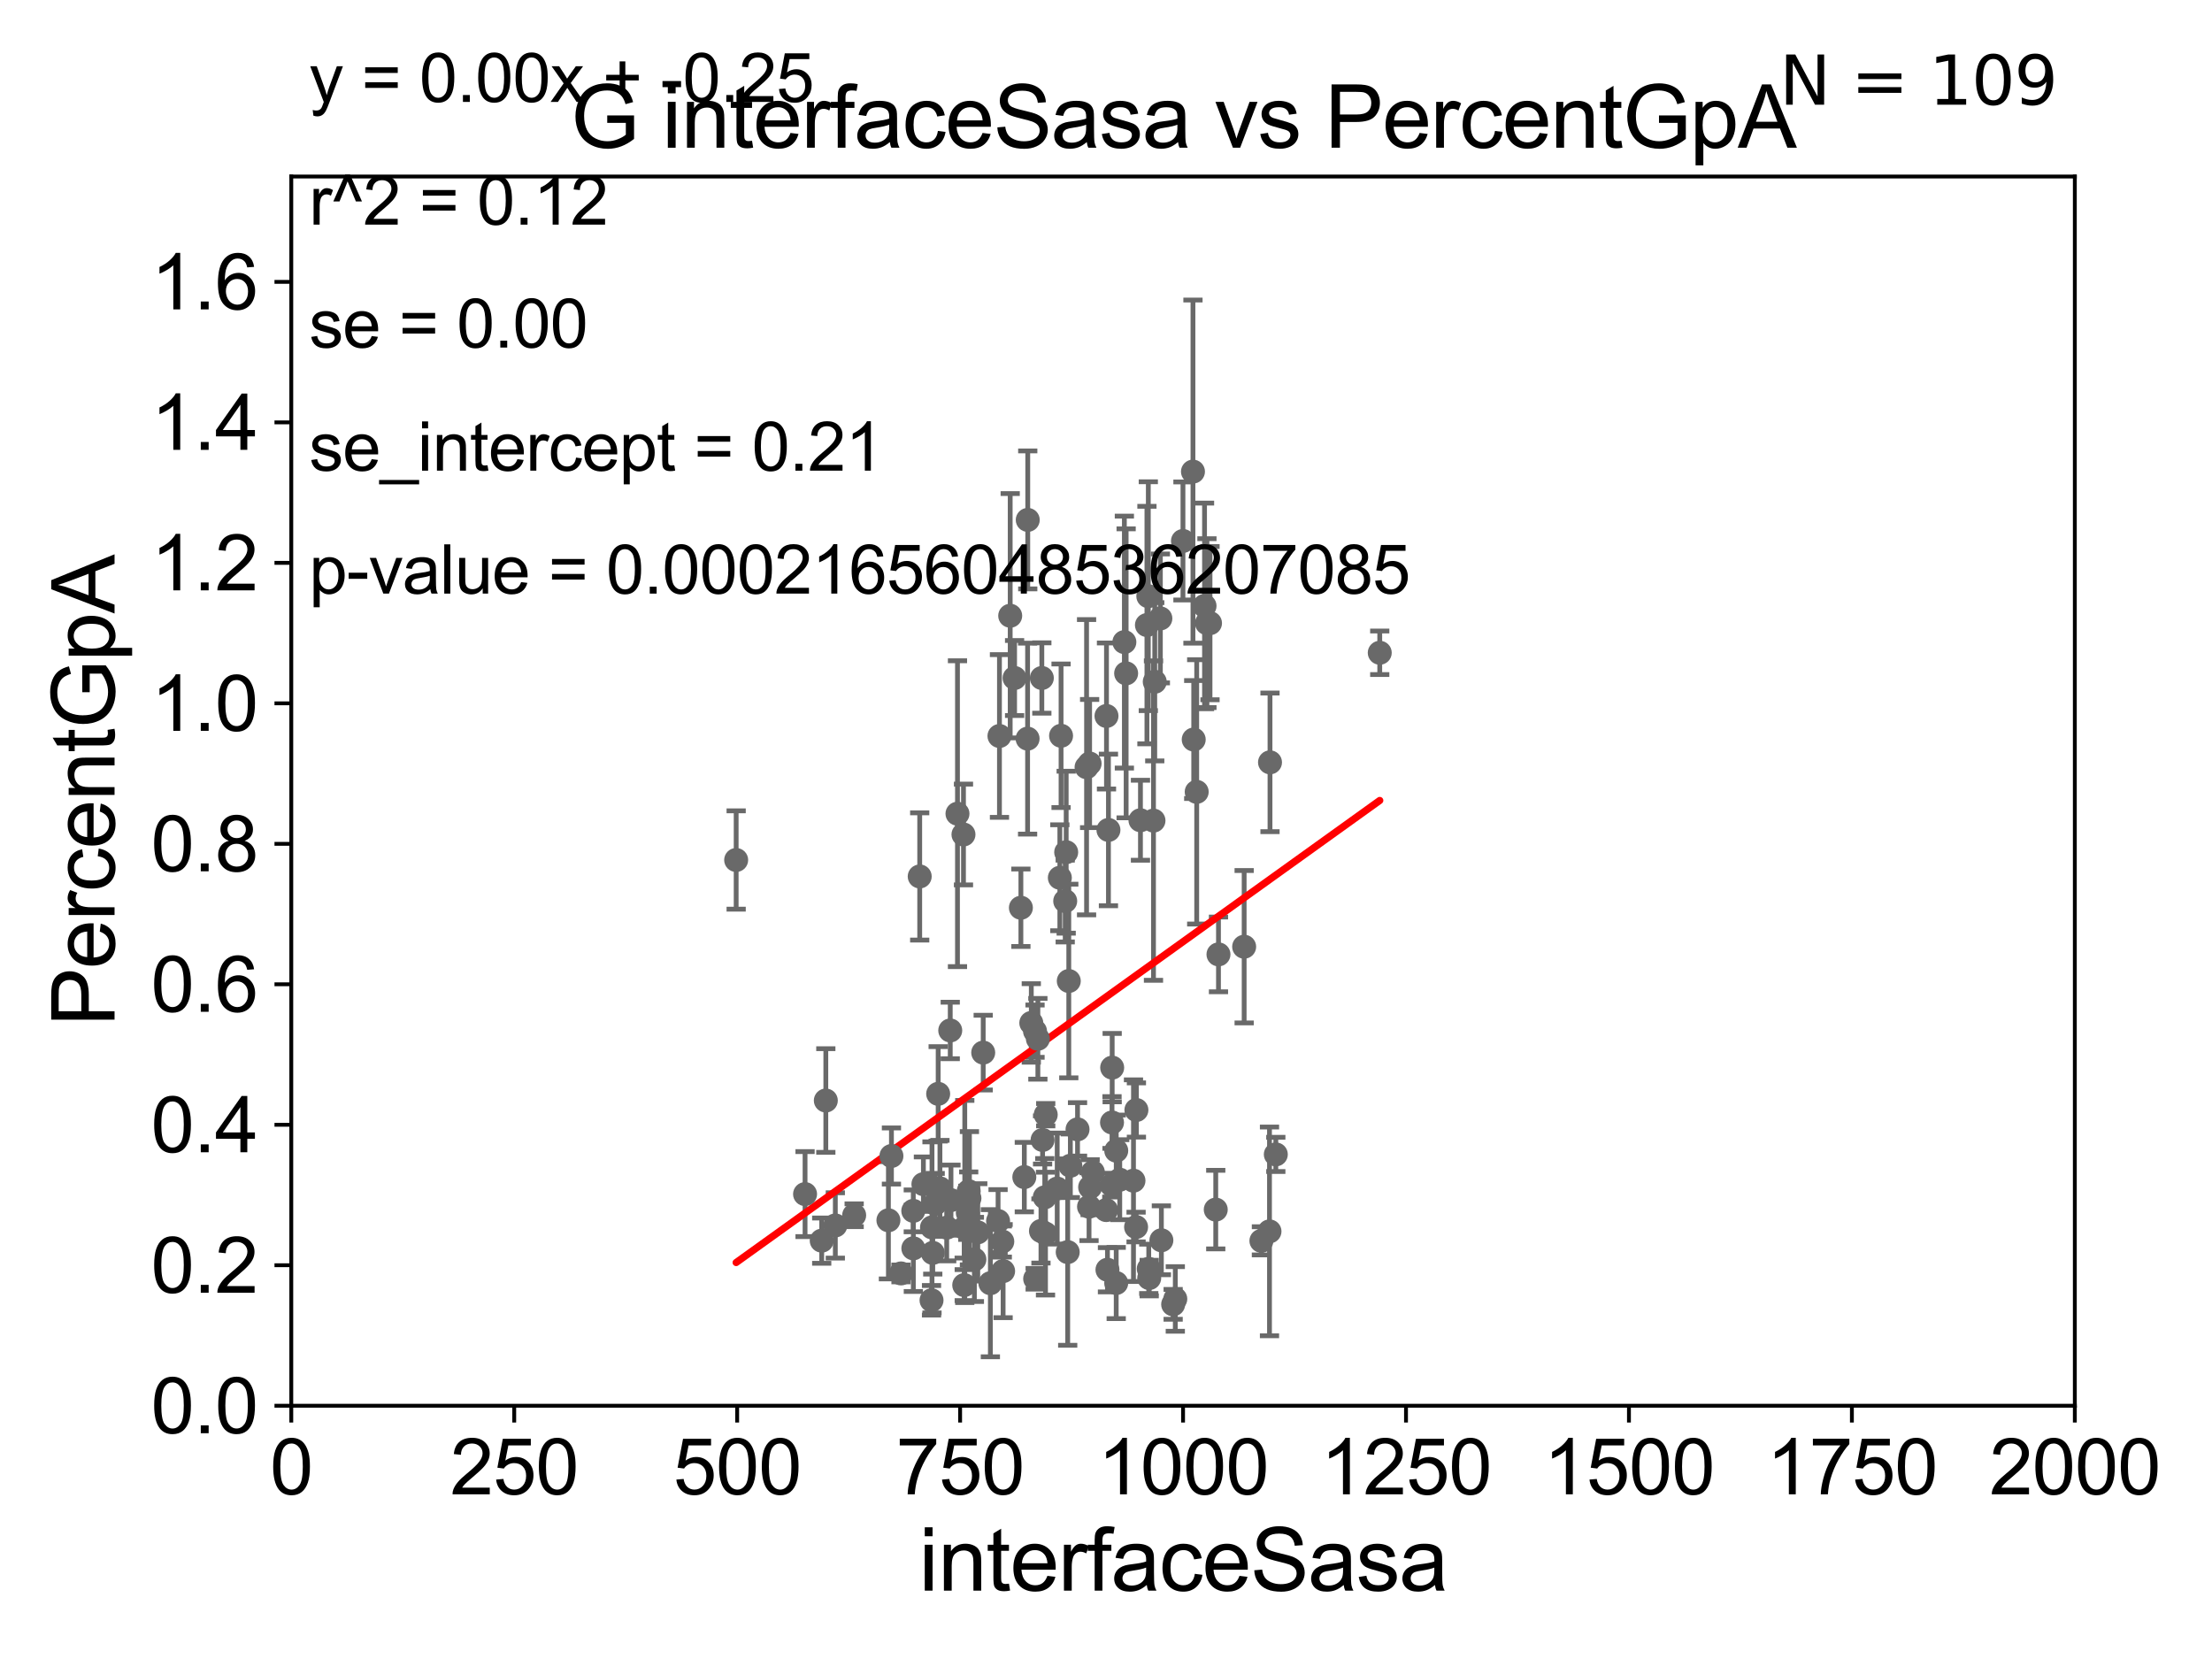 <?xml version="1.0" encoding="utf-8" standalone="no"?>
<!DOCTYPE svg PUBLIC "-//W3C//DTD SVG 1.1//EN"
  "http://www.w3.org/Graphics/SVG/1.1/DTD/svg11.dtd">
<svg xmlns:xlink="http://www.w3.org/1999/xlink" width="460.8pt" height="345.6pt" viewBox="0 0 460.8 345.6" xmlns="http://www.w3.org/2000/svg" version="1.1">
 <defs>
  <style type="text/css">*{stroke-linejoin: round; stroke-linecap: butt}</style>
 </defs>
 <g id="figure_1">
  <g id="patch_1">
   <path d="M 0 345.6 
L 460.8 345.6 
L 460.8 0 
L 0 0 
z
" style="fill: #ffffff"/>
  </g>
  <g id="axes_1">
   <g id="patch_2">
    <path d="M 60.68 292.84 
L 432.225 292.84 
L 432.225 36.775 
L 60.68 36.775 
z
" style="fill: #ffffff"/>
   </g>
   <g id="PathCollection_1">
    <defs>
     <path id="m01800f6348" d="M 0 1.118 
C 0.297 1.118 0.581 1 0.791 0.791 
C 1 0.581 1.118 0.297 1.118 0 
C 1.118 -0.297 1 -0.581 0.791 -0.791 
C 0.581 -1 0.297 -1.118 0 -1.118 
C -0.297 -1.118 -0.581 -1 -0.791 -0.791 
C -1 -0.581 -1.118 -0.297 -1.118 0 
C -1.118 0.297 -1 0.581 -0.791 0.791 
C -0.581 1 -0.297 1.118 0 1.118 
z
" style="stroke: #696969"/>
    </defs>
    <g clip-path="url(#p0add5159ce)">
     <use xlink:href="#m01800f6348" x="250.926" y="126.225" style="fill: #696969; stroke: #696969"/>
     <use xlink:href="#m01800f6348" x="227.095" y="247.319" style="fill: #696969; stroke: #696969"/>
     <use xlink:href="#m01800f6348" x="190.253" y="252.243" style="fill: #696969; stroke: #696969"/>
     <use xlink:href="#m01800f6348" x="233.265" y="245.754" style="fill: #696969; stroke: #696969"/>
     <use xlink:href="#m01800f6348" x="201.611" y="252.65" style="fill: #696969; stroke: #696969"/>
     <use xlink:href="#m01800f6348" x="231.607" y="246.885" style="fill: #696969; stroke: #696969"/>
     <use xlink:href="#m01800f6348" x="239.306" y="264.321" style="fill: #696969; stroke: #696969"/>
     <use xlink:href="#m01800f6348" x="264.565" y="158.81" style="fill: #696969; stroke: #696969"/>
     <use xlink:href="#m01800f6348" x="231.687" y="222.406" style="fill: #696969; stroke: #696969"/>
     <use xlink:href="#m01800f6348" x="204.821" y="219.277" style="fill: #696969; stroke: #696969"/>
     <use xlink:href="#m01800f6348" x="244.39" y="271.722" style="fill: #696969; stroke: #696969"/>
     <use xlink:href="#m01800f6348" x="174.014" y="255.283" style="fill: #696969; stroke: #696969"/>
     <use xlink:href="#m01800f6348" x="197.953" y="214.664" style="fill: #696969; stroke: #696969"/>
     <use xlink:href="#m01800f6348" x="207.918" y="254.355" style="fill: #696969; stroke: #696969"/>
     <use xlink:href="#m01800f6348" x="240.292" y="170.946" style="fill: #696969; stroke: #696969"/>
     <use xlink:href="#m01800f6348" x="201.951" y="249.613" style="fill: #696969; stroke: #696969"/>
     <use xlink:href="#m01800f6348" x="230.909" y="172.893" style="fill: #696969; stroke: #696969"/>
     <use xlink:href="#m01800f6348" x="230.441" y="252.081" style="fill: #696969; stroke: #696969"/>
     <use xlink:href="#m01800f6348" x="167.709" y="248.751" style="fill: #696969; stroke: #696969"/>
     <use xlink:href="#m01800f6348" x="198.103" y="250.009" style="fill: #696969; stroke: #696969"/>
     <use xlink:href="#m01800f6348" x="203.688" y="256.723" style="fill: #696969; stroke: #696969"/>
     <use xlink:href="#m01800f6348" x="239.401" y="266.248" style="fill: #696969; stroke: #696969"/>
     <use xlink:href="#m01800f6348" x="194.817" y="250.776" style="fill: #696969; stroke: #696969"/>
     <use xlink:href="#m01800f6348" x="248.674" y="154.059" style="fill: #696969; stroke: #696969"/>
     <use xlink:href="#m01800f6348" x="200.868" y="267.707" style="fill: #696969; stroke: #696969"/>
     <use xlink:href="#m01800f6348" x="153.356" y="179.153" style="fill: #696969; stroke: #696969"/>
     <use xlink:href="#m01800f6348" x="216.852" y="256.432" style="fill: #696969; stroke: #696969"/>
     <use xlink:href="#m01800f6348" x="226.352" y="159.824" style="fill: #696969; stroke: #696969"/>
     <use xlink:href="#m01800f6348" x="244.836" y="270.59" style="fill: #696969; stroke: #696969"/>
     <use xlink:href="#m01800f6348" x="172.034" y="229.259" style="fill: #696969; stroke: #696969"/>
     <use xlink:href="#m01800f6348" x="264.458" y="256.522" style="fill: #696969; stroke: #696969"/>
     <use xlink:href="#m01800f6348" x="221.903" y="187.708" style="fill: #696969; stroke: #696969"/>
     <use xlink:href="#m01800f6348" x="195.807" y="247.556" style="fill: #696969; stroke: #696969"/>
     <use xlink:href="#m01800f6348" x="259.18" y="197.218" style="fill: #696969; stroke: #696969"/>
     <use xlink:href="#m01800f6348" x="220.786" y="182.855" style="fill: #696969; stroke: #696969"/>
     <use xlink:href="#m01800f6348" x="236.735" y="231.234" style="fill: #696969; stroke: #696969"/>
     <use xlink:href="#m01800f6348" x="177.938" y="253.157" style="fill: #696969; stroke: #696969"/>
     <use xlink:href="#m01800f6348" x="220.234" y="247.602" style="fill: #696969; stroke: #696969"/>
     <use xlink:href="#m01800f6348" x="194.152" y="255.685" style="fill: #696969; stroke: #696969"/>
     <use xlink:href="#m01800f6348" x="222.976" y="242.849" style="fill: #696969; stroke: #696969"/>
     <use xlink:href="#m01800f6348" x="190.266" y="260.054" style="fill: #696969; stroke: #696969"/>
     <use xlink:href="#m01800f6348" x="208.967" y="264.792" style="fill: #696969; stroke: #696969"/>
     <use xlink:href="#m01800f6348" x="185.703" y="240.815" style="fill: #696969; stroke: #696969"/>
     <use xlink:href="#m01800f6348" x="199.461" y="169.507" style="fill: #696969; stroke: #696969"/>
     <use xlink:href="#m01800f6348" x="213.385" y="245.21" style="fill: #696969; stroke: #696969"/>
     <use xlink:href="#m01800f6348" x="236.668" y="255.615" style="fill: #696969; stroke: #696969"/>
     <use xlink:href="#m01800f6348" x="224.47" y="235.267" style="fill: #696969; stroke: #696969"/>
     <use xlink:href="#m01800f6348" x="201.798" y="248.15" style="fill: #696969; stroke: #696969"/>
     <use xlink:href="#m01800f6348" x="227.669" y="244.202" style="fill: #696969; stroke: #696969"/>
     <use xlink:href="#m01800f6348" x="202.984" y="262.358" style="fill: #696969; stroke: #696969"/>
     <use xlink:href="#m01800f6348" x="214.838" y="213.098" style="fill: #696969; stroke: #696969"/>
     <use xlink:href="#m01800f6348" x="195.438" y="227.866" style="fill: #696969; stroke: #696969"/>
     <use xlink:href="#m01800f6348" x="187.696" y="265.277" style="fill: #696969; stroke: #696969"/>
     <use xlink:href="#m01800f6348" x="217.188" y="237.474" style="fill: #696969; stroke: #696969"/>
     <use xlink:href="#m01800f6348" x="200.858" y="255.803" style="fill: #696969; stroke: #696969"/>
     <use xlink:href="#m01800f6348" x="253.831" y="198.817" style="fill: #696969; stroke: #696969"/>
     <use xlink:href="#m01800f6348" x="246.432" y="112.694" style="fill: #696969; stroke: #696969"/>
     <use xlink:href="#m01800f6348" x="215.644" y="266.393" style="fill: #696969; stroke: #696969"/>
     <use xlink:href="#m01800f6348" x="222.648" y="204.363" style="fill: #696969; stroke: #696969"/>
     <use xlink:href="#m01800f6348" x="194.312" y="261.002" style="fill: #696969; stroke: #696969"/>
     <use xlink:href="#m01800f6348" x="226.987" y="159.059" style="fill: #696969; stroke: #696969"/>
     <use xlink:href="#m01800f6348" x="232.534" y="239.704" style="fill: #696969; stroke: #696969"/>
     <use xlink:href="#m01800f6348" x="230.502" y="149.156" style="fill: #696969; stroke: #696969"/>
     <use xlink:href="#m01800f6348" x="249.295" y="164.96" style="fill: #696969; stroke: #696969"/>
     <use xlink:href="#m01800f6348" x="231.654" y="233.836" style="fill: #696969; stroke: #696969"/>
     <use xlink:href="#m01800f6348" x="214.067" y="153.873" style="fill: #696969; stroke: #696969"/>
     <use xlink:href="#m01800f6348" x="208.796" y="258.634" style="fill: #696969; stroke: #696969"/>
     <use xlink:href="#m01800f6348" x="212.67" y="189.101" style="fill: #696969; stroke: #696969"/>
     <use xlink:href="#m01800f6348" x="236.125" y="245.953" style="fill: #696969; stroke: #696969"/>
     <use xlink:href="#m01800f6348" x="194.054" y="270.872" style="fill: #696969; stroke: #696969"/>
     <use xlink:href="#m01800f6348" x="191.592" y="182.58" style="fill: #696969; stroke: #696969"/>
     <use xlink:href="#m01800f6348" x="234.227" y="133.761" style="fill: #696969; stroke: #696969"/>
     <use xlink:href="#m01800f6348" x="230.705" y="264.513" style="fill: #696969; stroke: #696969"/>
     <use xlink:href="#m01800f6348" x="197.215" y="255.743" style="fill: #696969; stroke: #696969"/>
     <use xlink:href="#m01800f6348" x="252.067" y="129.815" style="fill: #696969; stroke: #696969"/>
     <use xlink:href="#m01800f6348" x="248.516" y="98.244" style="fill: #696969; stroke: #696969"/>
     <use xlink:href="#m01800f6348" x="287.426" y="135.984" style="fill: #696969; stroke: #696969"/>
     <use xlink:href="#m01800f6348" x="217.797" y="256.984" style="fill: #696969; stroke: #696969"/>
     <use xlink:href="#m01800f6348" x="192.363" y="246.685" style="fill: #696969; stroke: #696969"/>
     <use xlink:href="#m01800f6348" x="216.209" y="216.4" style="fill: #696969; stroke: #696969"/>
     <use xlink:href="#m01800f6348" x="240.556" y="142.026" style="fill: #696969; stroke: #696969"/>
     <use xlink:href="#m01800f6348" x="222.107" y="177.53" style="fill: #696969; stroke: #696969"/>
     <use xlink:href="#m01800f6348" x="251.426" y="129.809" style="fill: #696969; stroke: #696969"/>
     <use xlink:href="#m01800f6348" x="232.527" y="267.277" style="fill: #696969; stroke: #696969"/>
     <use xlink:href="#m01800f6348" x="221.039" y="153.276" style="fill: #696969; stroke: #696969"/>
     <use xlink:href="#m01800f6348" x="215.616" y="214.811" style="fill: #696969; stroke: #696969"/>
     <use xlink:href="#m01800f6348" x="253.263" y="251.983" style="fill: #696969; stroke: #696969"/>
     <use xlink:href="#m01800f6348" x="234.595" y="140.27" style="fill: #696969; stroke: #696969"/>
     <use xlink:href="#m01800f6348" x="217.844" y="232.212" style="fill: #696969; stroke: #696969"/>
     <use xlink:href="#m01800f6348" x="185.073" y="254.207" style="fill: #696969; stroke: #696969"/>
     <use xlink:href="#m01800f6348" x="200.71" y="173.84" style="fill: #696969; stroke: #696969"/>
     <use xlink:href="#m01800f6348" x="237.578" y="170.873" style="fill: #696969; stroke: #696969"/>
     <use xlink:href="#m01800f6348" x="241.726" y="128.83" style="fill: #696969; stroke: #696969"/>
     <use xlink:href="#m01800f6348" x="210.444" y="128.271" style="fill: #696969; stroke: #696969"/>
     <use xlink:href="#m01800f6348" x="239.215" y="124.199" style="fill: #696969; stroke: #696969"/>
     <use xlink:href="#m01800f6348" x="226.867" y="251.376" style="fill: #696969; stroke: #696969"/>
     <use xlink:href="#m01800f6348" x="171.179" y="258.452" style="fill: #696969; stroke: #696969"/>
     <use xlink:href="#m01800f6348" x="208.206" y="153.321" style="fill: #696969; stroke: #696969"/>
     <use xlink:href="#m01800f6348" x="211.358" y="141.24" style="fill: #696969; stroke: #696969"/>
     <use xlink:href="#m01800f6348" x="241.936" y="258.374" style="fill: #696969; stroke: #696969"/>
     <use xlink:href="#m01800f6348" x="265.775" y="240.484" style="fill: #696969; stroke: #696969"/>
     <use xlink:href="#m01800f6348" x="262.774" y="258.487" style="fill: #696969; stroke: #696969"/>
     <use xlink:href="#m01800f6348" x="206.313" y="267.317" style="fill: #696969; stroke: #696969"/>
     <use xlink:href="#m01800f6348" x="222.423" y="260.834" style="fill: #696969; stroke: #696969"/>
     <use xlink:href="#m01800f6348" x="217.034" y="141.241" style="fill: #696969; stroke: #696969"/>
     <use xlink:href="#m01800f6348" x="238.927" y="130.211" style="fill: #696969; stroke: #696969"/>
     <use xlink:href="#m01800f6348" x="217.645" y="249.421" style="fill: #696969; stroke: #696969"/>
     <use xlink:href="#m01800f6348" x="200.979" y="250.292" style="fill: #696969; stroke: #696969"/>
     <use xlink:href="#m01800f6348" x="214.1" y="108.307" style="fill: #696969; stroke: #696969"/>
    </g>
   </g>
   <g id="matplotlib.axis_1">
    <g id="xtick_1">
     <g id="line2d_1">
      <defs>
       <path id="m99754f2a32" d="M 0 0 
L 0 3.5 
" style="stroke: #000000; stroke-width: 0.8"/>
      </defs>
      <g>
       <use xlink:href="#m99754f2a32" x="60.68" y="292.84" style="stroke: #000000; stroke-width: 0.8"/>
      </g>
     </g>
     <g id="text_1">
      <!-- 0 -->
      <g transform="translate(56.231 311.293)scale(0.16 -0.16)">
       <defs>
        <path id="ArialMT-30" d="M 266 2259 
Q 266 3072 433 3567 
Q 600 4063 929 4331 
Q 1259 4600 1759 4600 
Q 2128 4600 2406 4451 
Q 2684 4303 2865 4023 
Q 3047 3744 3150 3342 
Q 3253 2941 3253 2259 
Q 3253 1453 3087 958 
Q 2922 463 2592 192 
Q 2263 -78 1759 -78 
Q 1097 -78 719 397 
Q 266 969 266 2259 
z
M 844 2259 
Q 844 1131 1108 757 
Q 1372 384 1759 384 
Q 2147 384 2411 759 
Q 2675 1134 2675 2259 
Q 2675 3391 2411 3762 
Q 2147 4134 1753 4134 
Q 1366 4134 1134 3806 
Q 844 3388 844 2259 
z
" transform="scale(0.016)"/>
       </defs>
       <use xlink:href="#ArialMT-30"/>
      </g>
     </g>
    </g>
    <g id="xtick_2">
     <g id="line2d_2">
      <g>
       <use xlink:href="#m99754f2a32" x="107.123" y="292.84" style="stroke: #000000; stroke-width: 0.8"/>
      </g>
     </g>
     <g id="text_2">
      <!-- 250 -->
      <g transform="translate(93.777 311.293)scale(0.16 -0.16)">
       <defs>
        <path id="ArialMT-32" d="M 3222 541 
L 3222 0 
L 194 0 
Q 188 203 259 391 
Q 375 700 629 1000 
Q 884 1300 1366 1694 
Q 2113 2306 2375 2664 
Q 2638 3022 2638 3341 
Q 2638 3675 2398 3904 
Q 2159 4134 1775 4134 
Q 1369 4134 1125 3890 
Q 881 3647 878 3216 
L 300 3275 
Q 359 3922 746 4261 
Q 1134 4600 1788 4600 
Q 2447 4600 2831 4234 
Q 3216 3869 3216 3328 
Q 3216 3053 3103 2787 
Q 2991 2522 2730 2228 
Q 2469 1934 1863 1422 
Q 1356 997 1212 845 
Q 1069 694 975 541 
L 3222 541 
z
" transform="scale(0.016)"/>
        <path id="ArialMT-35" d="M 266 1200 
L 856 1250 
Q 922 819 1161 601 
Q 1400 384 1738 384 
Q 2144 384 2425 690 
Q 2706 997 2706 1503 
Q 2706 1984 2436 2262 
Q 2166 2541 1728 2541 
Q 1456 2541 1237 2417 
Q 1019 2294 894 2097 
L 366 2166 
L 809 4519 
L 3088 4519 
L 3088 3981 
L 1259 3981 
L 1013 2750 
Q 1425 3038 1878 3038 
Q 2478 3038 2890 2622 
Q 3303 2206 3303 1553 
Q 3303 931 2941 478 
Q 2500 -78 1738 -78 
Q 1113 -78 717 272 
Q 322 622 266 1200 
z
" transform="scale(0.016)"/>
       </defs>
       <use xlink:href="#ArialMT-32"/>
       <use xlink:href="#ArialMT-35" x="55.615"/>
       <use xlink:href="#ArialMT-30" x="111.23"/>
      </g>
     </g>
    </g>
    <g id="xtick_3">
     <g id="line2d_3">
      <g>
       <use xlink:href="#m99754f2a32" x="153.566" y="292.84" style="stroke: #000000; stroke-width: 0.8"/>
      </g>
     </g>
     <g id="text_3">
      <!-- 500 -->
      <g transform="translate(140.22 311.293)scale(0.16 -0.16)">
       <use xlink:href="#ArialMT-35"/>
       <use xlink:href="#ArialMT-30" x="55.615"/>
       <use xlink:href="#ArialMT-30" x="111.23"/>
      </g>
     </g>
    </g>
    <g id="xtick_4">
     <g id="line2d_4">
      <g>
       <use xlink:href="#m99754f2a32" x="200.009" y="292.84" style="stroke: #000000; stroke-width: 0.8"/>
      </g>
     </g>
     <g id="text_4">
      <!-- 750 -->
      <g transform="translate(186.663 311.293)scale(0.16 -0.16)">
       <defs>
        <path id="ArialMT-37" d="M 303 3981 
L 303 4522 
L 3269 4522 
L 3269 4084 
Q 2831 3619 2401 2847 
Q 1972 2075 1738 1259 
Q 1569 684 1522 0 
L 944 0 
Q 953 541 1156 1306 
Q 1359 2072 1739 2783 
Q 2119 3494 2547 3981 
L 303 3981 
z
" transform="scale(0.016)"/>
       </defs>
       <use xlink:href="#ArialMT-37"/>
       <use xlink:href="#ArialMT-35" x="55.615"/>
       <use xlink:href="#ArialMT-30" x="111.23"/>
      </g>
     </g>
    </g>
    <g id="xtick_5">
     <g id="line2d_5">
      <g>
       <use xlink:href="#m99754f2a32" x="246.452" y="292.84" style="stroke: #000000; stroke-width: 0.8"/>
      </g>
     </g>
     <g id="text_5">
      <!-- 1000 -->
      <g transform="translate(228.657 311.293)scale(0.16 -0.16)">
       <defs>
        <path id="ArialMT-31" d="M 2384 0 
L 1822 0 
L 1822 3584 
Q 1619 3391 1289 3197 
Q 959 3003 697 2906 
L 697 3450 
Q 1169 3672 1522 3987 
Q 1875 4303 2022 4600 
L 2384 4600 
L 2384 0 
z
" transform="scale(0.016)"/>
       </defs>
       <use xlink:href="#ArialMT-31"/>
       <use xlink:href="#ArialMT-30" x="55.615"/>
       <use xlink:href="#ArialMT-30" x="111.23"/>
       <use xlink:href="#ArialMT-30" x="166.846"/>
      </g>
     </g>
    </g>
    <g id="xtick_6">
     <g id="line2d_6">
      <g>
       <use xlink:href="#m99754f2a32" x="292.896" y="292.84" style="stroke: #000000; stroke-width: 0.8"/>
      </g>
     </g>
     <g id="text_6">
      <!-- 1250 -->
      <g transform="translate(275.101 311.293)scale(0.16 -0.16)">
       <use xlink:href="#ArialMT-31"/>
       <use xlink:href="#ArialMT-32" x="55.615"/>
       <use xlink:href="#ArialMT-35" x="111.23"/>
       <use xlink:href="#ArialMT-30" x="166.846"/>
      </g>
     </g>
    </g>
    <g id="xtick_7">
     <g id="line2d_7">
      <g>
       <use xlink:href="#m99754f2a32" x="339.339" y="292.84" style="stroke: #000000; stroke-width: 0.8"/>
      </g>
     </g>
     <g id="text_7">
      <!-- 1500 -->
      <g transform="translate(321.544 311.293)scale(0.16 -0.16)">
       <use xlink:href="#ArialMT-31"/>
       <use xlink:href="#ArialMT-35" x="55.615"/>
       <use xlink:href="#ArialMT-30" x="111.23"/>
       <use xlink:href="#ArialMT-30" x="166.846"/>
      </g>
     </g>
    </g>
    <g id="xtick_8">
     <g id="line2d_8">
      <g>
       <use xlink:href="#m99754f2a32" x="385.782" y="292.84" style="stroke: #000000; stroke-width: 0.8"/>
      </g>
     </g>
     <g id="text_8">
      <!-- 1750 -->
      <g transform="translate(367.987 311.293)scale(0.16 -0.16)">
       <use xlink:href="#ArialMT-31"/>
       <use xlink:href="#ArialMT-37" x="55.615"/>
       <use xlink:href="#ArialMT-35" x="111.23"/>
       <use xlink:href="#ArialMT-30" x="166.846"/>
      </g>
     </g>
    </g>
    <g id="xtick_9">
     <g id="line2d_9">
      <g>
       <use xlink:href="#m99754f2a32" x="432.225" y="292.84" style="stroke: #000000; stroke-width: 0.8"/>
      </g>
     </g>
     <g id="text_9">
      <!-- 2000 -->
      <g transform="translate(414.43 311.293)scale(0.16 -0.16)">
       <use xlink:href="#ArialMT-32"/>
       <use xlink:href="#ArialMT-30" x="55.615"/>
       <use xlink:href="#ArialMT-30" x="111.23"/>
       <use xlink:href="#ArialMT-30" x="166.846"/>
      </g>
     </g>
    </g>
    <g id="text_10">
     <!-- interfaceSasa -->
     <g transform="translate(191.423 331.357)scale(0.18 -0.18)">
      <defs>
       <path id="ArialMT-69" d="M 425 3934 
L 425 4581 
L 988 4581 
L 988 3934 
L 425 3934 
z
M 425 0 
L 425 3319 
L 988 3319 
L 988 0 
L 425 0 
z
" transform="scale(0.016)"/>
       <path id="ArialMT-6e" d="M 422 0 
L 422 3319 
L 928 3319 
L 928 2847 
Q 1294 3394 1984 3394 
Q 2284 3394 2536 3286 
Q 2788 3178 2913 3003 
Q 3038 2828 3088 2588 
Q 3119 2431 3119 2041 
L 3119 0 
L 2556 0 
L 2556 2019 
Q 2556 2363 2490 2533 
Q 2425 2703 2258 2804 
Q 2091 2906 1866 2906 
Q 1506 2906 1245 2678 
Q 984 2450 984 1813 
L 984 0 
L 422 0 
z
" transform="scale(0.016)"/>
       <path id="ArialMT-74" d="M 1650 503 
L 1731 6 
Q 1494 -44 1306 -44 
Q 1000 -44 831 53 
Q 663 150 594 308 
Q 525 466 525 972 
L 525 2881 
L 113 2881 
L 113 3319 
L 525 3319 
L 525 4141 
L 1084 4478 
L 1084 3319 
L 1650 3319 
L 1650 2881 
L 1084 2881 
L 1084 941 
Q 1084 700 1114 631 
Q 1144 563 1211 522 
Q 1278 481 1403 481 
Q 1497 481 1650 503 
z
" transform="scale(0.016)"/>
       <path id="ArialMT-65" d="M 2694 1069 
L 3275 997 
Q 3138 488 2766 206 
Q 2394 -75 1816 -75 
Q 1088 -75 661 373 
Q 234 822 234 1631 
Q 234 2469 665 2931 
Q 1097 3394 1784 3394 
Q 2450 3394 2872 2941 
Q 3294 2488 3294 1666 
Q 3294 1616 3291 1516 
L 816 1516 
Q 847 969 1125 678 
Q 1403 388 1819 388 
Q 2128 388 2347 550 
Q 2566 713 2694 1069 
z
M 847 1978 
L 2700 1978 
Q 2663 2397 2488 2606 
Q 2219 2931 1791 2931 
Q 1403 2931 1139 2672 
Q 875 2413 847 1978 
z
" transform="scale(0.016)"/>
       <path id="ArialMT-72" d="M 416 0 
L 416 3319 
L 922 3319 
L 922 2816 
Q 1116 3169 1280 3281 
Q 1444 3394 1641 3394 
Q 1925 3394 2219 3213 
L 2025 2691 
Q 1819 2813 1613 2813 
Q 1428 2813 1281 2702 
Q 1134 2591 1072 2394 
Q 978 2094 978 1738 
L 978 0 
L 416 0 
z
" transform="scale(0.016)"/>
       <path id="ArialMT-66" d="M 556 0 
L 556 2881 
L 59 2881 
L 59 3319 
L 556 3319 
L 556 3672 
Q 556 4006 616 4169 
Q 697 4388 901 4523 
Q 1106 4659 1475 4659 
Q 1713 4659 2000 4603 
L 1916 4113 
Q 1741 4144 1584 4144 
Q 1328 4144 1222 4034 
Q 1116 3925 1116 3625 
L 1116 3319 
L 1763 3319 
L 1763 2881 
L 1116 2881 
L 1116 0 
L 556 0 
z
" transform="scale(0.016)"/>
       <path id="ArialMT-61" d="M 2588 409 
Q 2275 144 1986 34 
Q 1697 -75 1366 -75 
Q 819 -75 525 192 
Q 231 459 231 875 
Q 231 1119 342 1320 
Q 453 1522 633 1644 
Q 813 1766 1038 1828 
Q 1203 1872 1538 1913 
Q 2219 1994 2541 2106 
Q 2544 2222 2544 2253 
Q 2544 2597 2384 2738 
Q 2169 2928 1744 2928 
Q 1347 2928 1158 2789 
Q 969 2650 878 2297 
L 328 2372 
Q 403 2725 575 2942 
Q 747 3159 1072 3276 
Q 1397 3394 1825 3394 
Q 2250 3394 2515 3294 
Q 2781 3194 2906 3042 
Q 3031 2891 3081 2659 
Q 3109 2516 3109 2141 
L 3109 1391 
Q 3109 606 3145 398 
Q 3181 191 3288 0 
L 2700 0 
Q 2613 175 2588 409 
z
M 2541 1666 
Q 2234 1541 1622 1453 
Q 1275 1403 1131 1340 
Q 988 1278 909 1158 
Q 831 1038 831 891 
Q 831 666 1001 516 
Q 1172 366 1500 366 
Q 1825 366 2078 508 
Q 2331 650 2450 897 
Q 2541 1088 2541 1459 
L 2541 1666 
z
" transform="scale(0.016)"/>
       <path id="ArialMT-63" d="M 2588 1216 
L 3141 1144 
Q 3050 572 2676 248 
Q 2303 -75 1759 -75 
Q 1078 -75 664 370 
Q 250 816 250 1647 
Q 250 2184 428 2587 
Q 606 2991 970 3192 
Q 1334 3394 1763 3394 
Q 2303 3394 2647 3120 
Q 2991 2847 3088 2344 
L 2541 2259 
Q 2463 2594 2264 2762 
Q 2066 2931 1784 2931 
Q 1359 2931 1093 2626 
Q 828 2322 828 1663 
Q 828 994 1084 691 
Q 1341 388 1753 388 
Q 2084 388 2306 591 
Q 2528 794 2588 1216 
z
" transform="scale(0.016)"/>
       <path id="ArialMT-53" d="M 288 1472 
L 859 1522 
Q 900 1178 1048 958 
Q 1197 738 1509 602 
Q 1822 466 2213 466 
Q 2559 466 2825 569 
Q 3091 672 3220 851 
Q 3350 1031 3350 1244 
Q 3350 1459 3225 1620 
Q 3100 1781 2813 1891 
Q 2628 1963 1997 2114 
Q 1366 2266 1113 2400 
Q 784 2572 623 2826 
Q 463 3081 463 3397 
Q 463 3744 659 4045 
Q 856 4347 1234 4503 
Q 1613 4659 2075 4659 
Q 2584 4659 2973 4495 
Q 3363 4331 3572 4012 
Q 3781 3694 3797 3291 
L 3216 3247 
Q 3169 3681 2898 3903 
Q 2628 4125 2100 4125 
Q 1550 4125 1298 3923 
Q 1047 3722 1047 3438 
Q 1047 3191 1225 3031 
Q 1400 2872 2139 2705 
Q 2878 2538 3153 2413 
Q 3553 2228 3743 1945 
Q 3934 1663 3934 1294 
Q 3934 928 3725 604 
Q 3516 281 3123 101 
Q 2731 -78 2241 -78 
Q 1619 -78 1198 103 
Q 778 284 539 648 
Q 300 1013 288 1472 
z
" transform="scale(0.016)"/>
       <path id="ArialMT-73" d="M 197 991 
L 753 1078 
Q 800 744 1014 566 
Q 1228 388 1613 388 
Q 2000 388 2187 545 
Q 2375 703 2375 916 
Q 2375 1106 2209 1216 
Q 2094 1291 1634 1406 
Q 1016 1563 777 1677 
Q 538 1791 414 1992 
Q 291 2194 291 2438 
Q 291 2659 392 2848 
Q 494 3038 669 3163 
Q 800 3259 1026 3326 
Q 1253 3394 1513 3394 
Q 1903 3394 2198 3281 
Q 2494 3169 2634 2976 
Q 2775 2784 2828 2463 
L 2278 2388 
Q 2241 2644 2061 2787 
Q 1881 2931 1553 2931 
Q 1166 2931 1000 2803 
Q 834 2675 834 2503 
Q 834 2394 903 2306 
Q 972 2216 1119 2156 
Q 1203 2125 1616 2013 
Q 2213 1853 2448 1751 
Q 2684 1650 2818 1456 
Q 2953 1263 2953 975 
Q 2953 694 2789 445 
Q 2625 197 2315 61 
Q 2006 -75 1616 -75 
Q 969 -75 630 194 
Q 291 463 197 991 
z
" transform="scale(0.016)"/>
      </defs>
      <use xlink:href="#ArialMT-69"/>
      <use xlink:href="#ArialMT-6e" x="22.217"/>
      <use xlink:href="#ArialMT-74" x="77.832"/>
      <use xlink:href="#ArialMT-65" x="105.615"/>
      <use xlink:href="#ArialMT-72" x="161.23"/>
      <use xlink:href="#ArialMT-66" x="194.531"/>
      <use xlink:href="#ArialMT-61" x="222.314"/>
      <use xlink:href="#ArialMT-63" x="277.93"/>
      <use xlink:href="#ArialMT-65" x="327.93"/>
      <use xlink:href="#ArialMT-53" x="383.545"/>
      <use xlink:href="#ArialMT-61" x="450.244"/>
      <use xlink:href="#ArialMT-73" x="505.859"/>
      <use xlink:href="#ArialMT-61" x="555.859"/>
     </g>
    </g>
   </g>
   <g id="matplotlib.axis_2">
    <g id="ytick_1">
     <g id="line2d_10">
      <defs>
       <path id="m15eda6669f" d="M 0 0 
L -3.5 0 
" style="stroke: #000000; stroke-width: 0.8"/>
      </defs>
      <g>
       <use xlink:href="#m15eda6669f" x="60.68" y="292.84" style="stroke: #000000; stroke-width: 0.8"/>
      </g>
     </g>
     <g id="text_11">
      <!-- 0.0 -->
      <g transform="translate(31.44 298.566)scale(0.16 -0.16)">
       <defs>
        <path id="ArialMT-2e" d="M 581 0 
L 581 641 
L 1222 641 
L 1222 0 
L 581 0 
z
" transform="scale(0.016)"/>
       </defs>
       <use xlink:href="#ArialMT-30"/>
       <use xlink:href="#ArialMT-2e" x="55.615"/>
       <use xlink:href="#ArialMT-30" x="83.398"/>
      </g>
     </g>
    </g>
    <g id="ytick_2">
     <g id="line2d_11">
      <g>
       <use xlink:href="#m15eda6669f" x="60.68" y="263.575" style="stroke: #000000; stroke-width: 0.8"/>
      </g>
     </g>
     <g id="text_12">
      <!-- 0.2 -->
      <g transform="translate(31.44 269.302)scale(0.16 -0.16)">
       <use xlink:href="#ArialMT-30"/>
       <use xlink:href="#ArialMT-2e" x="55.615"/>
       <use xlink:href="#ArialMT-32" x="83.398"/>
      </g>
     </g>
    </g>
    <g id="ytick_3">
     <g id="line2d_12">
      <g>
       <use xlink:href="#m15eda6669f" x="60.68" y="234.311" style="stroke: #000000; stroke-width: 0.8"/>
      </g>
     </g>
     <g id="text_13">
      <!-- 0.4 -->
      <g transform="translate(31.44 240.037)scale(0.16 -0.16)">
       <defs>
        <path id="ArialMT-34" d="M 2069 0 
L 2069 1097 
L 81 1097 
L 81 1613 
L 2172 4581 
L 2631 4581 
L 2631 1613 
L 3250 1613 
L 3250 1097 
L 2631 1097 
L 2631 0 
L 2069 0 
z
M 2069 1613 
L 2069 3678 
L 634 1613 
L 2069 1613 
z
" transform="scale(0.016)"/>
       </defs>
       <use xlink:href="#ArialMT-30"/>
       <use xlink:href="#ArialMT-2e" x="55.615"/>
       <use xlink:href="#ArialMT-34" x="83.398"/>
      </g>
     </g>
    </g>
    <g id="ytick_4">
     <g id="line2d_13">
      <g>
       <use xlink:href="#m15eda6669f" x="60.68" y="205.046" style="stroke: #000000; stroke-width: 0.8"/>
      </g>
     </g>
     <g id="text_14">
      <!-- 0.6 -->
      <g transform="translate(31.44 210.772)scale(0.16 -0.16)">
       <defs>
        <path id="ArialMT-36" d="M 3184 3459 
L 2625 3416 
Q 2550 3747 2413 3897 
Q 2184 4138 1850 4138 
Q 1581 4138 1378 3988 
Q 1113 3794 959 3422 
Q 806 3050 800 2363 
Q 1003 2672 1297 2822 
Q 1591 2972 1913 2972 
Q 2475 2972 2870 2558 
Q 3266 2144 3266 1488 
Q 3266 1056 3080 686 
Q 2894 316 2569 119 
Q 2244 -78 1831 -78 
Q 1128 -78 684 439 
Q 241 956 241 2144 
Q 241 3472 731 4075 
Q 1159 4600 1884 4600 
Q 2425 4600 2770 4297 
Q 3116 3994 3184 3459 
z
M 888 1484 
Q 888 1194 1011 928 
Q 1134 663 1356 523 
Q 1578 384 1822 384 
Q 2178 384 2434 671 
Q 2691 959 2691 1453 
Q 2691 1928 2437 2201 
Q 2184 2475 1800 2475 
Q 1419 2475 1153 2201 
Q 888 1928 888 1484 
z
" transform="scale(0.016)"/>
       </defs>
       <use xlink:href="#ArialMT-30"/>
       <use xlink:href="#ArialMT-2e" x="55.615"/>
       <use xlink:href="#ArialMT-36" x="83.398"/>
      </g>
     </g>
    </g>
    <g id="ytick_5">
     <g id="line2d_14">
      <g>
       <use xlink:href="#m15eda6669f" x="60.68" y="175.782" style="stroke: #000000; stroke-width: 0.8"/>
      </g>
     </g>
     <g id="text_15">
      <!-- 0.8 -->
      <g transform="translate(31.44 181.508)scale(0.16 -0.16)">
       <defs>
        <path id="ArialMT-38" d="M 1131 2484 
Q 781 2613 612 2850 
Q 444 3088 444 3419 
Q 444 3919 803 4259 
Q 1163 4600 1759 4600 
Q 2359 4600 2725 4251 
Q 3091 3903 3091 3403 
Q 3091 3084 2923 2848 
Q 2756 2613 2416 2484 
Q 2838 2347 3058 2040 
Q 3278 1734 3278 1309 
Q 3278 722 2862 322 
Q 2447 -78 1769 -78 
Q 1091 -78 675 323 
Q 259 725 259 1325 
Q 259 1772 486 2073 
Q 713 2375 1131 2484 
z
M 1019 3438 
Q 1019 3113 1228 2906 
Q 1438 2700 1772 2700 
Q 2097 2700 2305 2904 
Q 2513 3109 2513 3406 
Q 2513 3716 2298 3927 
Q 2084 4138 1766 4138 
Q 1444 4138 1231 3931 
Q 1019 3725 1019 3438 
z
M 838 1322 
Q 838 1081 952 856 
Q 1066 631 1291 507 
Q 1516 384 1775 384 
Q 2178 384 2440 643 
Q 2703 903 2703 1303 
Q 2703 1709 2433 1975 
Q 2163 2241 1756 2241 
Q 1359 2241 1098 1978 
Q 838 1716 838 1322 
z
" transform="scale(0.016)"/>
       </defs>
       <use xlink:href="#ArialMT-30"/>
       <use xlink:href="#ArialMT-2e" x="55.615"/>
       <use xlink:href="#ArialMT-38" x="83.398"/>
      </g>
     </g>
    </g>
    <g id="ytick_6">
     <g id="line2d_15">
      <g>
       <use xlink:href="#m15eda6669f" x="60.68" y="146.517" style="stroke: #000000; stroke-width: 0.8"/>
      </g>
     </g>
     <g id="text_16">
      <!-- 1.0 -->
      <g transform="translate(31.44 152.243)scale(0.16 -0.16)">
       <use xlink:href="#ArialMT-31"/>
       <use xlink:href="#ArialMT-2e" x="55.615"/>
       <use xlink:href="#ArialMT-30" x="83.398"/>
      </g>
     </g>
    </g>
    <g id="ytick_7">
     <g id="line2d_16">
      <g>
       <use xlink:href="#m15eda6669f" x="60.68" y="117.252" style="stroke: #000000; stroke-width: 0.8"/>
      </g>
     </g>
     <g id="text_17">
      <!-- 1.2 -->
      <g transform="translate(31.44 122.979)scale(0.16 -0.16)">
       <use xlink:href="#ArialMT-31"/>
       <use xlink:href="#ArialMT-2e" x="55.615"/>
       <use xlink:href="#ArialMT-32" x="83.398"/>
      </g>
     </g>
    </g>
    <g id="ytick_8">
     <g id="line2d_17">
      <g>
       <use xlink:href="#m15eda6669f" x="60.68" y="87.988" style="stroke: #000000; stroke-width: 0.8"/>
      </g>
     </g>
     <g id="text_18">
      <!-- 1.4 -->
      <g transform="translate(31.44 93.714)scale(0.16 -0.16)">
       <use xlink:href="#ArialMT-31"/>
       <use xlink:href="#ArialMT-2e" x="55.615"/>
       <use xlink:href="#ArialMT-34" x="83.398"/>
      </g>
     </g>
    </g>
    <g id="ytick_9">
     <g id="line2d_18">
      <g>
       <use xlink:href="#m15eda6669f" x="60.68" y="58.723" style="stroke: #000000; stroke-width: 0.8"/>
      </g>
     </g>
     <g id="text_19">
      <!-- 1.6 -->
      <g transform="translate(31.44 64.45)scale(0.16 -0.16)">
       <use xlink:href="#ArialMT-31"/>
       <use xlink:href="#ArialMT-2e" x="55.615"/>
       <use xlink:href="#ArialMT-36" x="83.398"/>
      </g>
     </g>
    </g>
    <g id="text_20">
     <!-- PercentGpA -->
     <g transform="translate(23.863 213.831)rotate(-90)scale(0.18 -0.18)">
      <defs>
       <path id="ArialMT-50" d="M 494 0 
L 494 4581 
L 2222 4581 
Q 2678 4581 2919 4538 
Q 3256 4481 3484 4323 
Q 3713 4166 3852 3881 
Q 3991 3597 3991 3256 
Q 3991 2672 3619 2267 
Q 3247 1863 2275 1863 
L 1100 1863 
L 1100 0 
L 494 0 
z
M 1100 2403 
L 2284 2403 
Q 2872 2403 3119 2622 
Q 3366 2841 3366 3238 
Q 3366 3525 3220 3729 
Q 3075 3934 2838 4000 
Q 2684 4041 2272 4041 
L 1100 4041 
L 1100 2403 
z
" transform="scale(0.016)"/>
       <path id="ArialMT-47" d="M 2638 1797 
L 2638 2334 
L 4578 2338 
L 4578 638 
Q 4131 281 3656 101 
Q 3181 -78 2681 -78 
Q 2006 -78 1454 211 
Q 903 500 622 1047 
Q 341 1594 341 2269 
Q 341 2938 620 3517 
Q 900 4097 1425 4378 
Q 1950 4659 2634 4659 
Q 3131 4659 3532 4498 
Q 3934 4338 4162 4050 
Q 4391 3763 4509 3300 
L 3963 3150 
Q 3859 3500 3706 3700 
Q 3553 3900 3268 4020 
Q 2984 4141 2638 4141 
Q 2222 4141 1919 4014 
Q 1616 3888 1430 3681 
Q 1244 3475 1141 3228 
Q 966 2803 966 2306 
Q 966 1694 1177 1281 
Q 1388 869 1791 669 
Q 2194 469 2647 469 
Q 3041 469 3416 620 
Q 3791 772 3984 944 
L 3984 1797 
L 2638 1797 
z
" transform="scale(0.016)"/>
       <path id="ArialMT-70" d="M 422 -1272 
L 422 3319 
L 934 3319 
L 934 2888 
Q 1116 3141 1344 3267 
Q 1572 3394 1897 3394 
Q 2322 3394 2647 3175 
Q 2972 2956 3137 2557 
Q 3303 2159 3303 1684 
Q 3303 1175 3120 767 
Q 2938 359 2589 142 
Q 2241 -75 1856 -75 
Q 1575 -75 1351 44 
Q 1128 163 984 344 
L 984 -1272 
L 422 -1272 
z
M 931 1641 
Q 931 1000 1190 694 
Q 1450 388 1819 388 
Q 2194 388 2461 705 
Q 2728 1022 2728 1688 
Q 2728 2322 2467 2637 
Q 2206 2953 1844 2953 
Q 1484 2953 1207 2617 
Q 931 2281 931 1641 
z
" transform="scale(0.016)"/>
       <path id="ArialMT-41" d="M -9 0 
L 1750 4581 
L 2403 4581 
L 4278 0 
L 3588 0 
L 3053 1388 
L 1138 1388 
L 634 0 
L -9 0 
z
M 1313 1881 
L 2866 1881 
L 2388 3150 
Q 2169 3728 2063 4100 
Q 1975 3659 1816 3225 
L 1313 1881 
z
" transform="scale(0.016)"/>
      </defs>
      <use xlink:href="#ArialMT-50"/>
      <use xlink:href="#ArialMT-65" x="66.699"/>
      <use xlink:href="#ArialMT-72" x="122.314"/>
      <use xlink:href="#ArialMT-63" x="155.615"/>
      <use xlink:href="#ArialMT-65" x="205.615"/>
      <use xlink:href="#ArialMT-6e" x="261.23"/>
      <use xlink:href="#ArialMT-74" x="316.846"/>
      <use xlink:href="#ArialMT-47" x="344.629"/>
      <use xlink:href="#ArialMT-70" x="422.412"/>
      <use xlink:href="#ArialMT-41" x="478.027"/>
     </g>
    </g>
   </g>
   <g id="LineCollection_1">
    <path d="M 250.926 147.644 
L 250.926 104.806 
" clip-path="url(#p0add5159ce)" style="fill: none; stroke: #696969"/>
    <path d="M 227.095 253.048 
L 227.095 241.591 
" clip-path="url(#p0add5159ce)" style="fill: none; stroke: #696969"/>
    <path d="M 190.253 256.6 
L 190.253 247.887 
" clip-path="url(#p0add5159ce)" style="fill: none; stroke: #696969"/>
    <path d="M 233.265 254.087 
L 233.265 237.421 
" clip-path="url(#p0add5159ce)" style="fill: none; stroke: #696969"/>
    <path d="M 201.611 258.203 
L 201.611 247.098 
" clip-path="url(#p0add5159ce)" style="fill: none; stroke: #696969"/>
    <path d="M 231.607 249.355 
L 231.607 244.416 
" clip-path="url(#p0add5159ce)" style="fill: none; stroke: #696969"/>
    <path d="M 239.306 269.458 
L 239.306 259.183 
" clip-path="url(#p0add5159ce)" style="fill: none; stroke: #696969"/>
    <path d="M 264.565 173.248 
L 264.565 144.373 
" clip-path="url(#p0add5159ce)" style="fill: none; stroke: #696969"/>
    <path d="M 231.687 229.527 
L 231.687 215.285 
" clip-path="url(#p0add5159ce)" style="fill: none; stroke: #696969"/>
    <path d="M 204.821 227.063 
L 204.821 211.491 
" clip-path="url(#p0add5159ce)" style="fill: none; stroke: #696969"/>
    <path d="M 244.39 274.828 
L 244.39 268.615 
" clip-path="url(#p0add5159ce)" style="fill: none; stroke: #696969"/>
    <path d="M 174.014 262.089 
L 174.014 248.477 
" clip-path="url(#p0add5159ce)" style="fill: none; stroke: #696969"/>
    <path d="M 197.953 220.552 
L 197.953 208.777 
" clip-path="url(#p0add5159ce)" style="fill: none; stroke: #696969"/>
    <path d="M 207.918 260.892 
L 207.918 247.818 
" clip-path="url(#p0add5159ce)" style="fill: none; stroke: #696969"/>
    <path d="M 240.292 204.216 
L 240.292 137.675 
" clip-path="url(#p0add5159ce)" style="fill: none; stroke: #696969"/>
    <path d="M 201.951 263.493 
L 201.951 235.733 
" clip-path="url(#p0add5159ce)" style="fill: none; stroke: #696969"/>
    <path d="M 230.909 188.684 
L 230.909 157.102 
" clip-path="url(#p0add5159ce)" style="fill: none; stroke: #696969"/>
    <path d="M 230.441 253.009 
L 230.441 251.154 
" clip-path="url(#p0add5159ce)" style="fill: none; stroke: #696969"/>
    <path d="M 167.709 257.604 
L 167.709 239.897 
" clip-path="url(#p0add5159ce)" style="fill: none; stroke: #696969"/>
    <path d="M 198.103 257.312 
L 198.103 242.705 
" clip-path="url(#p0add5159ce)" style="fill: none; stroke: #696969"/>
    <path d="M 203.688 266.86 
L 203.688 246.586 
" clip-path="url(#p0add5159ce)" style="fill: none; stroke: #696969"/>
    <path d="M 239.401 269.956 
L 239.401 262.541 
" clip-path="url(#p0add5159ce)" style="fill: none; stroke: #696969"/>
    <path d="M 194.817 257.105 
L 194.817 244.446 
" clip-path="url(#p0add5159ce)" style="fill: none; stroke: #696969"/>
    <path d="M 248.674 166.344 
L 248.674 141.774 
" clip-path="url(#p0add5159ce)" style="fill: none; stroke: #696969"/>
    <path d="M 200.868 270.937 
L 200.868 264.478 
" clip-path="url(#p0add5159ce)" style="fill: none; stroke: #696969"/>
    <path d="M 153.356 189.393 
L 153.356 168.912 
" clip-path="url(#p0add5159ce)" style="fill: none; stroke: #696969"/>
    <path d="M 216.852 263.115 
L 216.852 249.749 
" clip-path="url(#p0add5159ce)" style="fill: none; stroke: #696969"/>
    <path d="M 226.352 190.579 
L 226.352 129.068 
" clip-path="url(#p0add5159ce)" style="fill: none; stroke: #696969"/>
    <path d="M 244.836 277.318 
L 244.836 263.863 
" clip-path="url(#p0add5159ce)" style="fill: none; stroke: #696969"/>
    <path d="M 172.034 240.051 
L 172.034 218.466 
" clip-path="url(#p0add5159ce)" style="fill: none; stroke: #696969"/>
    <path d="M 264.458 278.265 
L 264.458 234.779 
" clip-path="url(#p0add5159ce)" style="fill: none; stroke: #696969"/>
    <path d="M 221.903 196.225 
L 221.903 179.191 
" clip-path="url(#p0add5159ce)" style="fill: none; stroke: #696969"/>
    <path d="M 195.807 257.55 
L 195.807 237.562 
" clip-path="url(#p0add5159ce)" style="fill: none; stroke: #696969"/>
    <path d="M 259.18 213.092 
L 259.18 181.345 
" clip-path="url(#p0add5159ce)" style="fill: none; stroke: #696969"/>
    <path d="M 220.786 193.889 
L 220.786 171.821 
" clip-path="url(#p0add5159ce)" style="fill: none; stroke: #696969"/>
    <path d="M 236.735 236.884 
L 236.735 225.584 
" clip-path="url(#p0add5159ce)" style="fill: none; stroke: #696969"/>
    <path d="M 177.938 255.535 
L 177.938 250.779 
" clip-path="url(#p0add5159ce)" style="fill: none; stroke: #696969"/>
    <path d="M 220.234 259.163 
L 220.234 236.042 
" clip-path="url(#p0add5159ce)" style="fill: none; stroke: #696969"/>
    <path d="M 194.152 273.5 
L 194.152 237.871 
" clip-path="url(#p0add5159ce)" style="fill: none; stroke: #696969"/>
    <path d="M 222.976 249.472 
L 222.976 236.226 
" clip-path="url(#p0add5159ce)" style="fill: none; stroke: #696969"/>
    <path d="M 190.266 269.043 
L 190.266 251.065 
" clip-path="url(#p0add5159ce)" style="fill: none; stroke: #696969"/>
    <path d="M 208.967 274.495 
L 208.967 255.089 
" clip-path="url(#p0add5159ce)" style="fill: none; stroke: #696969"/>
    <path d="M 185.703 246.66 
L 185.703 234.97 
" clip-path="url(#p0add5159ce)" style="fill: none; stroke: #696969"/>
    <path d="M 199.461 201.362 
L 199.461 137.652 
" clip-path="url(#p0add5159ce)" style="fill: none; stroke: #696969"/>
    <path d="M 213.385 252.444 
L 213.385 237.976 
" clip-path="url(#p0add5159ce)" style="fill: none; stroke: #696969"/>
    <path d="M 236.668 258.705 
L 236.668 252.525 
" clip-path="url(#p0add5159ce)" style="fill: none; stroke: #696969"/>
    <path d="M 224.47 240.826 
L 224.47 229.709 
" clip-path="url(#p0add5159ce)" style="fill: none; stroke: #696969"/>
    <path d="M 201.798 252.161 
L 201.798 244.14 
" clip-path="url(#p0add5159ce)" style="fill: none; stroke: #696969"/>
    <path d="M 227.669 245.048 
L 227.669 243.356 
" clip-path="url(#p0add5159ce)" style="fill: none; stroke: #696969"/>
    <path d="M 202.984 271.128 
L 202.984 253.587 
" clip-path="url(#p0add5159ce)" style="fill: none; stroke: #696969"/>
    <path d="M 214.838 221.275 
L 214.838 204.922 
" clip-path="url(#p0add5159ce)" style="fill: none; stroke: #696969"/>
    <path d="M 195.438 237.702 
L 195.438 218.03 
" clip-path="url(#p0add5159ce)" style="fill: none; stroke: #696969"/>
    <path d="M 187.696 267.031 
L 187.696 263.524 
" clip-path="url(#p0add5159ce)" style="fill: none; stroke: #696969"/>
    <path d="M 217.188 242.487 
L 217.188 232.462 
" clip-path="url(#p0add5159ce)" style="fill: none; stroke: #696969"/>
    <path d="M 200.858 262.07 
L 200.858 249.537 
" clip-path="url(#p0add5159ce)" style="fill: none; stroke: #696969"/>
    <path d="M 253.831 206.602 
L 253.831 191.033 
" clip-path="url(#p0add5159ce)" style="fill: none; stroke: #696969"/>
    <path d="M 246.432 124.987 
L 246.432 100.401 
" clip-path="url(#p0add5159ce)" style="fill: none; stroke: #696969"/>
    <path d="M 215.644 268.544 
L 215.644 264.241 
" clip-path="url(#p0add5159ce)" style="fill: none; stroke: #696969"/>
    <path d="M 222.648 224.535 
L 222.648 184.191 
" clip-path="url(#p0add5159ce)" style="fill: none; stroke: #696969"/>
    <path d="M 194.312 265.417 
L 194.312 256.587 
" clip-path="url(#p0add5159ce)" style="fill: none; stroke: #696969"/>
    <path d="M 226.987 172.405 
L 226.987 145.712 
" clip-path="url(#p0add5159ce)" style="fill: none; stroke: #696969"/>
    <path d="M 232.534 247.125 
L 232.534 232.283 
" clip-path="url(#p0add5159ce)" style="fill: none; stroke: #696969"/>
    <path d="M 230.502 164.366 
L 230.502 133.946 
" clip-path="url(#p0add5159ce)" style="fill: none; stroke: #696969"/>
    <path d="M 249.295 192.492 
L 249.295 137.428 
" clip-path="url(#p0add5159ce)" style="fill: none; stroke: #696969"/>
    <path d="M 231.654 239.232 
L 231.654 228.441 
" clip-path="url(#p0add5159ce)" style="fill: none; stroke: #696969"/>
    <path d="M 214.067 173.761 
L 214.067 133.985 
" clip-path="url(#p0add5159ce)" style="fill: none; stroke: #696969"/>
    <path d="M 208.796 261.87 
L 208.796 255.397 
" clip-path="url(#p0add5159ce)" style="fill: none; stroke: #696969"/>
    <path d="M 212.67 197.169 
L 212.67 181.032 
" clip-path="url(#p0add5159ce)" style="fill: none; stroke: #696969"/>
    <path d="M 236.125 266.957 
L 236.125 224.95 
" clip-path="url(#p0add5159ce)" style="fill: none; stroke: #696969"/>
    <path d="M 194.054 273.952 
L 194.054 267.792 
" clip-path="url(#p0add5159ce)" style="fill: none; stroke: #696969"/>
    <path d="M 191.592 195.833 
L 191.592 169.327 
" clip-path="url(#p0add5159ce)" style="fill: none; stroke: #696969"/>
    <path d="M 234.227 160.002 
L 234.227 107.521 
" clip-path="url(#p0add5159ce)" style="fill: none; stroke: #696969"/>
    <path d="M 230.705 269.123 
L 230.705 259.904 
" clip-path="url(#p0add5159ce)" style="fill: none; stroke: #696969"/>
    <path d="M 197.215 262.659 
L 197.215 248.826 
" clip-path="url(#p0add5159ce)" style="fill: none; stroke: #696969"/>
    <path d="M 252.067 145.774 
L 252.067 113.856 
" clip-path="url(#p0add5159ce)" style="fill: none; stroke: #696969"/>
    <path d="M 248.516 133.986 
L 248.516 62.503 
" clip-path="url(#p0add5159ce)" style="fill: none; stroke: #696969"/>
    <path d="M 287.426 140.52 
L 287.426 131.448 
" clip-path="url(#p0add5159ce)" style="fill: none; stroke: #696969"/>
    <path d="M 217.797 269.774 
L 217.797 244.195 
" clip-path="url(#p0add5159ce)" style="fill: none; stroke: #696969"/>
    <path d="M 192.363 252.356 
L 192.363 241.013 
" clip-path="url(#p0add5159ce)" style="fill: none; stroke: #696969"/>
    <path d="M 216.209 224.807 
L 216.209 207.993 
" clip-path="url(#p0add5159ce)" style="fill: none; stroke: #696969"/>
    <path d="M 240.556 158.513 
L 240.556 125.539 
" clip-path="url(#p0add5159ce)" style="fill: none; stroke: #696969"/>
    <path d="M 222.107 194.397 
L 222.107 160.662 
" clip-path="url(#p0add5159ce)" style="fill: none; stroke: #696969"/>
    <path d="M 251.426 147.398 
L 251.426 112.22 
" clip-path="url(#p0add5159ce)" style="fill: none; stroke: #696969"/>
    <path d="M 232.527 274.692 
L 232.527 259.863 
" clip-path="url(#p0add5159ce)" style="fill: none; stroke: #696969"/>
    <path d="M 221.039 168.229 
L 221.039 138.323 
" clip-path="url(#p0add5159ce)" style="fill: none; stroke: #696969"/>
    <path d="M 215.616 220.259 
L 215.616 209.363 
" clip-path="url(#p0add5159ce)" style="fill: none; stroke: #696969"/>
    <path d="M 253.263 260.17 
L 253.263 243.796 
" clip-path="url(#p0add5159ce)" style="fill: none; stroke: #696969"/>
    <path d="M 234.595 170.369 
L 234.595 110.171 
" clip-path="url(#p0add5159ce)" style="fill: none; stroke: #696969"/>
    <path d="M 217.844 234.539 
L 217.844 229.884 
" clip-path="url(#p0add5159ce)" style="fill: none; stroke: #696969"/>
    <path d="M 185.073 266.424 
L 185.073 241.991 
" clip-path="url(#p0add5159ce)" style="fill: none; stroke: #696969"/>
    <path d="M 200.71 184.335 
L 200.71 163.345 
" clip-path="url(#p0add5159ce)" style="fill: none; stroke: #696969"/>
    <path d="M 237.578 179.204 
L 237.578 162.542 
" clip-path="url(#p0add5159ce)" style="fill: none; stroke: #696969"/>
    <path d="M 241.726 142.256 
L 241.726 115.404 
" clip-path="url(#p0add5159ce)" style="fill: none; stroke: #696969"/>
    <path d="M 210.444 153.721 
L 210.444 102.821 
" clip-path="url(#p0add5159ce)" style="fill: none; stroke: #696969"/>
    <path d="M 239.215 148.034 
L 239.215 100.364 
" clip-path="url(#p0add5159ce)" style="fill: none; stroke: #696969"/>
    <path d="M 226.867 258.437 
L 226.867 244.315 
" clip-path="url(#p0add5159ce)" style="fill: none; stroke: #696969"/>
    <path d="M 171.179 263.167 
L 171.179 253.737 
" clip-path="url(#p0add5159ce)" style="fill: none; stroke: #696969"/>
    <path d="M 208.206 170.269 
L 208.206 136.372 
" clip-path="url(#p0add5159ce)" style="fill: none; stroke: #696969"/>
    <path d="M 211.358 149.056 
L 211.358 133.425 
" clip-path="url(#p0add5159ce)" style="fill: none; stroke: #696969"/>
    <path d="M 241.936 265.551 
L 241.936 251.196 
" clip-path="url(#p0add5159ce)" style="fill: none; stroke: #696969"/>
    <path d="M 265.775 244.048 
L 265.775 236.92 
" clip-path="url(#p0add5159ce)" style="fill: none; stroke: #696969"/>
    <path d="M 262.774 261.421 
L 262.774 255.553 
" clip-path="url(#p0add5159ce)" style="fill: none; stroke: #696969"/>
    <path d="M 206.313 282.644 
L 206.313 251.989 
" clip-path="url(#p0add5159ce)" style="fill: none; stroke: #696969"/>
    <path d="M 222.423 280.25 
L 222.423 241.418 
" clip-path="url(#p0add5159ce)" style="fill: none; stroke: #696969"/>
    <path d="M 217.034 148.57 
L 217.034 133.913 
" clip-path="url(#p0add5159ce)" style="fill: none; stroke: #696969"/>
    <path d="M 238.927 154.95 
L 238.927 105.473 
" clip-path="url(#p0add5159ce)" style="fill: none; stroke: #696969"/>
    <path d="M 217.645 257.495 
L 217.645 241.348 
" clip-path="url(#p0add5159ce)" style="fill: none; stroke: #696969"/>
    <path d="M 200.979 271.346 
L 200.979 229.237 
" clip-path="url(#p0add5159ce)" style="fill: none; stroke: #696969"/>
    <path d="M 214.1 122.681 
L 214.1 93.933 
" clip-path="url(#p0add5159ce)" style="fill: none; stroke: #696969"/>
   </g>
   <g id="line2d_19">
    <defs>
     <path id="m3fdc90f17b" d="M 2 0 
L -2 -0 
" style="stroke: #696969"/>
    </defs>
    <g clip-path="url(#p0add5159ce)">
     <use xlink:href="#m3fdc90f17b" x="250.926" y="147.644" style="fill: #696969; stroke: #696969"/>
     <use xlink:href="#m3fdc90f17b" x="227.095" y="253.048" style="fill: #696969; stroke: #696969"/>
     <use xlink:href="#m3fdc90f17b" x="190.253" y="256.6" style="fill: #696969; stroke: #696969"/>
     <use xlink:href="#m3fdc90f17b" x="233.265" y="254.087" style="fill: #696969; stroke: #696969"/>
     <use xlink:href="#m3fdc90f17b" x="201.611" y="258.203" style="fill: #696969; stroke: #696969"/>
     <use xlink:href="#m3fdc90f17b" x="231.607" y="249.355" style="fill: #696969; stroke: #696969"/>
     <use xlink:href="#m3fdc90f17b" x="239.306" y="269.458" style="fill: #696969; stroke: #696969"/>
     <use xlink:href="#m3fdc90f17b" x="264.565" y="173.248" style="fill: #696969; stroke: #696969"/>
     <use xlink:href="#m3fdc90f17b" x="231.687" y="229.527" style="fill: #696969; stroke: #696969"/>
     <use xlink:href="#m3fdc90f17b" x="204.821" y="227.063" style="fill: #696969; stroke: #696969"/>
     <use xlink:href="#m3fdc90f17b" x="244.39" y="274.828" style="fill: #696969; stroke: #696969"/>
     <use xlink:href="#m3fdc90f17b" x="174.014" y="262.089" style="fill: #696969; stroke: #696969"/>
     <use xlink:href="#m3fdc90f17b" x="197.953" y="220.552" style="fill: #696969; stroke: #696969"/>
     <use xlink:href="#m3fdc90f17b" x="207.918" y="260.892" style="fill: #696969; stroke: #696969"/>
     <use xlink:href="#m3fdc90f17b" x="240.292" y="204.216" style="fill: #696969; stroke: #696969"/>
     <use xlink:href="#m3fdc90f17b" x="201.951" y="263.493" style="fill: #696969; stroke: #696969"/>
     <use xlink:href="#m3fdc90f17b" x="230.909" y="188.684" style="fill: #696969; stroke: #696969"/>
     <use xlink:href="#m3fdc90f17b" x="230.441" y="253.009" style="fill: #696969; stroke: #696969"/>
     <use xlink:href="#m3fdc90f17b" x="167.709" y="257.604" style="fill: #696969; stroke: #696969"/>
     <use xlink:href="#m3fdc90f17b" x="198.103" y="257.312" style="fill: #696969; stroke: #696969"/>
     <use xlink:href="#m3fdc90f17b" x="203.688" y="266.86" style="fill: #696969; stroke: #696969"/>
     <use xlink:href="#m3fdc90f17b" x="239.401" y="269.956" style="fill: #696969; stroke: #696969"/>
     <use xlink:href="#m3fdc90f17b" x="194.817" y="257.105" style="fill: #696969; stroke: #696969"/>
     <use xlink:href="#m3fdc90f17b" x="248.674" y="166.344" style="fill: #696969; stroke: #696969"/>
     <use xlink:href="#m3fdc90f17b" x="200.868" y="270.937" style="fill: #696969; stroke: #696969"/>
     <use xlink:href="#m3fdc90f17b" x="153.356" y="189.393" style="fill: #696969; stroke: #696969"/>
     <use xlink:href="#m3fdc90f17b" x="216.852" y="263.115" style="fill: #696969; stroke: #696969"/>
     <use xlink:href="#m3fdc90f17b" x="226.352" y="190.579" style="fill: #696969; stroke: #696969"/>
     <use xlink:href="#m3fdc90f17b" x="244.836" y="277.318" style="fill: #696969; stroke: #696969"/>
     <use xlink:href="#m3fdc90f17b" x="172.034" y="240.051" style="fill: #696969; stroke: #696969"/>
     <use xlink:href="#m3fdc90f17b" x="264.458" y="278.265" style="fill: #696969; stroke: #696969"/>
     <use xlink:href="#m3fdc90f17b" x="221.903" y="196.225" style="fill: #696969; stroke: #696969"/>
     <use xlink:href="#m3fdc90f17b" x="195.807" y="257.55" style="fill: #696969; stroke: #696969"/>
     <use xlink:href="#m3fdc90f17b" x="259.18" y="213.092" style="fill: #696969; stroke: #696969"/>
     <use xlink:href="#m3fdc90f17b" x="220.786" y="193.889" style="fill: #696969; stroke: #696969"/>
     <use xlink:href="#m3fdc90f17b" x="236.735" y="236.884" style="fill: #696969; stroke: #696969"/>
     <use xlink:href="#m3fdc90f17b" x="177.938" y="255.535" style="fill: #696969; stroke: #696969"/>
     <use xlink:href="#m3fdc90f17b" x="220.234" y="259.163" style="fill: #696969; stroke: #696969"/>
     <use xlink:href="#m3fdc90f17b" x="194.152" y="273.5" style="fill: #696969; stroke: #696969"/>
     <use xlink:href="#m3fdc90f17b" x="222.976" y="249.472" style="fill: #696969; stroke: #696969"/>
     <use xlink:href="#m3fdc90f17b" x="190.266" y="269.043" style="fill: #696969; stroke: #696969"/>
     <use xlink:href="#m3fdc90f17b" x="208.967" y="274.495" style="fill: #696969; stroke: #696969"/>
     <use xlink:href="#m3fdc90f17b" x="185.703" y="246.66" style="fill: #696969; stroke: #696969"/>
     <use xlink:href="#m3fdc90f17b" x="199.461" y="201.362" style="fill: #696969; stroke: #696969"/>
     <use xlink:href="#m3fdc90f17b" x="213.385" y="252.444" style="fill: #696969; stroke: #696969"/>
     <use xlink:href="#m3fdc90f17b" x="236.668" y="258.705" style="fill: #696969; stroke: #696969"/>
     <use xlink:href="#m3fdc90f17b" x="224.47" y="240.826" style="fill: #696969; stroke: #696969"/>
     <use xlink:href="#m3fdc90f17b" x="201.798" y="252.161" style="fill: #696969; stroke: #696969"/>
     <use xlink:href="#m3fdc90f17b" x="227.669" y="245.048" style="fill: #696969; stroke: #696969"/>
     <use xlink:href="#m3fdc90f17b" x="202.984" y="271.128" style="fill: #696969; stroke: #696969"/>
     <use xlink:href="#m3fdc90f17b" x="214.838" y="221.275" style="fill: #696969; stroke: #696969"/>
     <use xlink:href="#m3fdc90f17b" x="195.438" y="237.702" style="fill: #696969; stroke: #696969"/>
     <use xlink:href="#m3fdc90f17b" x="187.696" y="267.031" style="fill: #696969; stroke: #696969"/>
     <use xlink:href="#m3fdc90f17b" x="217.188" y="242.487" style="fill: #696969; stroke: #696969"/>
     <use xlink:href="#m3fdc90f17b" x="200.858" y="262.07" style="fill: #696969; stroke: #696969"/>
     <use xlink:href="#m3fdc90f17b" x="253.831" y="206.602" style="fill: #696969; stroke: #696969"/>
     <use xlink:href="#m3fdc90f17b" x="246.432" y="124.987" style="fill: #696969; stroke: #696969"/>
     <use xlink:href="#m3fdc90f17b" x="215.644" y="268.544" style="fill: #696969; stroke: #696969"/>
     <use xlink:href="#m3fdc90f17b" x="222.648" y="224.535" style="fill: #696969; stroke: #696969"/>
     <use xlink:href="#m3fdc90f17b" x="194.312" y="265.417" style="fill: #696969; stroke: #696969"/>
     <use xlink:href="#m3fdc90f17b" x="226.987" y="172.405" style="fill: #696969; stroke: #696969"/>
     <use xlink:href="#m3fdc90f17b" x="232.534" y="247.125" style="fill: #696969; stroke: #696969"/>
     <use xlink:href="#m3fdc90f17b" x="230.502" y="164.366" style="fill: #696969; stroke: #696969"/>
     <use xlink:href="#m3fdc90f17b" x="249.295" y="192.492" style="fill: #696969; stroke: #696969"/>
     <use xlink:href="#m3fdc90f17b" x="231.654" y="239.232" style="fill: #696969; stroke: #696969"/>
     <use xlink:href="#m3fdc90f17b" x="214.067" y="173.761" style="fill: #696969; stroke: #696969"/>
     <use xlink:href="#m3fdc90f17b" x="208.796" y="261.87" style="fill: #696969; stroke: #696969"/>
     <use xlink:href="#m3fdc90f17b" x="212.67" y="197.169" style="fill: #696969; stroke: #696969"/>
     <use xlink:href="#m3fdc90f17b" x="236.125" y="266.957" style="fill: #696969; stroke: #696969"/>
     <use xlink:href="#m3fdc90f17b" x="194.054" y="273.952" style="fill: #696969; stroke: #696969"/>
     <use xlink:href="#m3fdc90f17b" x="191.592" y="195.833" style="fill: #696969; stroke: #696969"/>
     <use xlink:href="#m3fdc90f17b" x="234.227" y="160.002" style="fill: #696969; stroke: #696969"/>
     <use xlink:href="#m3fdc90f17b" x="230.705" y="269.123" style="fill: #696969; stroke: #696969"/>
     <use xlink:href="#m3fdc90f17b" x="197.215" y="262.659" style="fill: #696969; stroke: #696969"/>
     <use xlink:href="#m3fdc90f17b" x="252.067" y="145.774" style="fill: #696969; stroke: #696969"/>
     <use xlink:href="#m3fdc90f17b" x="248.516" y="133.986" style="fill: #696969; stroke: #696969"/>
     <use xlink:href="#m3fdc90f17b" x="287.426" y="140.52" style="fill: #696969; stroke: #696969"/>
     <use xlink:href="#m3fdc90f17b" x="217.797" y="269.774" style="fill: #696969; stroke: #696969"/>
     <use xlink:href="#m3fdc90f17b" x="192.363" y="252.356" style="fill: #696969; stroke: #696969"/>
     <use xlink:href="#m3fdc90f17b" x="216.209" y="224.807" style="fill: #696969; stroke: #696969"/>
     <use xlink:href="#m3fdc90f17b" x="240.556" y="158.513" style="fill: #696969; stroke: #696969"/>
     <use xlink:href="#m3fdc90f17b" x="222.107" y="194.397" style="fill: #696969; stroke: #696969"/>
     <use xlink:href="#m3fdc90f17b" x="251.426" y="147.398" style="fill: #696969; stroke: #696969"/>
     <use xlink:href="#m3fdc90f17b" x="232.527" y="274.692" style="fill: #696969; stroke: #696969"/>
     <use xlink:href="#m3fdc90f17b" x="221.039" y="168.229" style="fill: #696969; stroke: #696969"/>
     <use xlink:href="#m3fdc90f17b" x="215.616" y="220.259" style="fill: #696969; stroke: #696969"/>
     <use xlink:href="#m3fdc90f17b" x="253.263" y="260.17" style="fill: #696969; stroke: #696969"/>
     <use xlink:href="#m3fdc90f17b" x="234.595" y="170.369" style="fill: #696969; stroke: #696969"/>
     <use xlink:href="#m3fdc90f17b" x="217.844" y="234.539" style="fill: #696969; stroke: #696969"/>
     <use xlink:href="#m3fdc90f17b" x="185.073" y="266.424" style="fill: #696969; stroke: #696969"/>
     <use xlink:href="#m3fdc90f17b" x="200.71" y="184.335" style="fill: #696969; stroke: #696969"/>
     <use xlink:href="#m3fdc90f17b" x="237.578" y="179.204" style="fill: #696969; stroke: #696969"/>
     <use xlink:href="#m3fdc90f17b" x="241.726" y="142.256" style="fill: #696969; stroke: #696969"/>
     <use xlink:href="#m3fdc90f17b" x="210.444" y="153.721" style="fill: #696969; stroke: #696969"/>
     <use xlink:href="#m3fdc90f17b" x="239.215" y="148.034" style="fill: #696969; stroke: #696969"/>
     <use xlink:href="#m3fdc90f17b" x="226.867" y="258.437" style="fill: #696969; stroke: #696969"/>
     <use xlink:href="#m3fdc90f17b" x="171.179" y="263.167" style="fill: #696969; stroke: #696969"/>
     <use xlink:href="#m3fdc90f17b" x="208.206" y="170.269" style="fill: #696969; stroke: #696969"/>
     <use xlink:href="#m3fdc90f17b" x="211.358" y="149.056" style="fill: #696969; stroke: #696969"/>
     <use xlink:href="#m3fdc90f17b" x="241.936" y="265.551" style="fill: #696969; stroke: #696969"/>
     <use xlink:href="#m3fdc90f17b" x="265.775" y="244.048" style="fill: #696969; stroke: #696969"/>
     <use xlink:href="#m3fdc90f17b" x="262.774" y="261.421" style="fill: #696969; stroke: #696969"/>
     <use xlink:href="#m3fdc90f17b" x="206.313" y="282.644" style="fill: #696969; stroke: #696969"/>
     <use xlink:href="#m3fdc90f17b" x="222.423" y="280.25" style="fill: #696969; stroke: #696969"/>
     <use xlink:href="#m3fdc90f17b" x="217.034" y="148.57" style="fill: #696969; stroke: #696969"/>
     <use xlink:href="#m3fdc90f17b" x="238.927" y="154.95" style="fill: #696969; stroke: #696969"/>
     <use xlink:href="#m3fdc90f17b" x="217.645" y="257.495" style="fill: #696969; stroke: #696969"/>
     <use xlink:href="#m3fdc90f17b" x="200.979" y="271.346" style="fill: #696969; stroke: #696969"/>
     <use xlink:href="#m3fdc90f17b" x="214.1" y="122.681" style="fill: #696969; stroke: #696969"/>
    </g>
   </g>
   <g id="line2d_20">
    <g clip-path="url(#p0add5159ce)">
     <use xlink:href="#m3fdc90f17b" x="250.926" y="104.806" style="fill: #696969; stroke: #696969"/>
     <use xlink:href="#m3fdc90f17b" x="227.095" y="241.591" style="fill: #696969; stroke: #696969"/>
     <use xlink:href="#m3fdc90f17b" x="190.253" y="247.887" style="fill: #696969; stroke: #696969"/>
     <use xlink:href="#m3fdc90f17b" x="233.265" y="237.421" style="fill: #696969; stroke: #696969"/>
     <use xlink:href="#m3fdc90f17b" x="201.611" y="247.098" style="fill: #696969; stroke: #696969"/>
     <use xlink:href="#m3fdc90f17b" x="231.607" y="244.416" style="fill: #696969; stroke: #696969"/>
     <use xlink:href="#m3fdc90f17b" x="239.306" y="259.183" style="fill: #696969; stroke: #696969"/>
     <use xlink:href="#m3fdc90f17b" x="264.565" y="144.373" style="fill: #696969; stroke: #696969"/>
     <use xlink:href="#m3fdc90f17b" x="231.687" y="215.285" style="fill: #696969; stroke: #696969"/>
     <use xlink:href="#m3fdc90f17b" x="204.821" y="211.491" style="fill: #696969; stroke: #696969"/>
     <use xlink:href="#m3fdc90f17b" x="244.39" y="268.615" style="fill: #696969; stroke: #696969"/>
     <use xlink:href="#m3fdc90f17b" x="174.014" y="248.477" style="fill: #696969; stroke: #696969"/>
     <use xlink:href="#m3fdc90f17b" x="197.953" y="208.777" style="fill: #696969; stroke: #696969"/>
     <use xlink:href="#m3fdc90f17b" x="207.918" y="247.818" style="fill: #696969; stroke: #696969"/>
     <use xlink:href="#m3fdc90f17b" x="240.292" y="137.675" style="fill: #696969; stroke: #696969"/>
     <use xlink:href="#m3fdc90f17b" x="201.951" y="235.733" style="fill: #696969; stroke: #696969"/>
     <use xlink:href="#m3fdc90f17b" x="230.909" y="157.102" style="fill: #696969; stroke: #696969"/>
     <use xlink:href="#m3fdc90f17b" x="230.441" y="251.154" style="fill: #696969; stroke: #696969"/>
     <use xlink:href="#m3fdc90f17b" x="167.709" y="239.897" style="fill: #696969; stroke: #696969"/>
     <use xlink:href="#m3fdc90f17b" x="198.103" y="242.705" style="fill: #696969; stroke: #696969"/>
     <use xlink:href="#m3fdc90f17b" x="203.688" y="246.586" style="fill: #696969; stroke: #696969"/>
     <use xlink:href="#m3fdc90f17b" x="239.401" y="262.541" style="fill: #696969; stroke: #696969"/>
     <use xlink:href="#m3fdc90f17b" x="194.817" y="244.446" style="fill: #696969; stroke: #696969"/>
     <use xlink:href="#m3fdc90f17b" x="248.674" y="141.774" style="fill: #696969; stroke: #696969"/>
     <use xlink:href="#m3fdc90f17b" x="200.868" y="264.478" style="fill: #696969; stroke: #696969"/>
     <use xlink:href="#m3fdc90f17b" x="153.356" y="168.912" style="fill: #696969; stroke: #696969"/>
     <use xlink:href="#m3fdc90f17b" x="216.852" y="249.749" style="fill: #696969; stroke: #696969"/>
     <use xlink:href="#m3fdc90f17b" x="226.352" y="129.068" style="fill: #696969; stroke: #696969"/>
     <use xlink:href="#m3fdc90f17b" x="244.836" y="263.863" style="fill: #696969; stroke: #696969"/>
     <use xlink:href="#m3fdc90f17b" x="172.034" y="218.466" style="fill: #696969; stroke: #696969"/>
     <use xlink:href="#m3fdc90f17b" x="264.458" y="234.779" style="fill: #696969; stroke: #696969"/>
     <use xlink:href="#m3fdc90f17b" x="221.903" y="179.191" style="fill: #696969; stroke: #696969"/>
     <use xlink:href="#m3fdc90f17b" x="195.807" y="237.562" style="fill: #696969; stroke: #696969"/>
     <use xlink:href="#m3fdc90f17b" x="259.18" y="181.345" style="fill: #696969; stroke: #696969"/>
     <use xlink:href="#m3fdc90f17b" x="220.786" y="171.821" style="fill: #696969; stroke: #696969"/>
     <use xlink:href="#m3fdc90f17b" x="236.735" y="225.584" style="fill: #696969; stroke: #696969"/>
     <use xlink:href="#m3fdc90f17b" x="177.938" y="250.779" style="fill: #696969; stroke: #696969"/>
     <use xlink:href="#m3fdc90f17b" x="220.234" y="236.042" style="fill: #696969; stroke: #696969"/>
     <use xlink:href="#m3fdc90f17b" x="194.152" y="237.871" style="fill: #696969; stroke: #696969"/>
     <use xlink:href="#m3fdc90f17b" x="222.976" y="236.226" style="fill: #696969; stroke: #696969"/>
     <use xlink:href="#m3fdc90f17b" x="190.266" y="251.065" style="fill: #696969; stroke: #696969"/>
     <use xlink:href="#m3fdc90f17b" x="208.967" y="255.089" style="fill: #696969; stroke: #696969"/>
     <use xlink:href="#m3fdc90f17b" x="185.703" y="234.97" style="fill: #696969; stroke: #696969"/>
     <use xlink:href="#m3fdc90f17b" x="199.461" y="137.652" style="fill: #696969; stroke: #696969"/>
     <use xlink:href="#m3fdc90f17b" x="213.385" y="237.976" style="fill: #696969; stroke: #696969"/>
     <use xlink:href="#m3fdc90f17b" x="236.668" y="252.525" style="fill: #696969; stroke: #696969"/>
     <use xlink:href="#m3fdc90f17b" x="224.47" y="229.709" style="fill: #696969; stroke: #696969"/>
     <use xlink:href="#m3fdc90f17b" x="201.798" y="244.14" style="fill: #696969; stroke: #696969"/>
     <use xlink:href="#m3fdc90f17b" x="227.669" y="243.356" style="fill: #696969; stroke: #696969"/>
     <use xlink:href="#m3fdc90f17b" x="202.984" y="253.587" style="fill: #696969; stroke: #696969"/>
     <use xlink:href="#m3fdc90f17b" x="214.838" y="204.922" style="fill: #696969; stroke: #696969"/>
     <use xlink:href="#m3fdc90f17b" x="195.438" y="218.03" style="fill: #696969; stroke: #696969"/>
     <use xlink:href="#m3fdc90f17b" x="187.696" y="263.524" style="fill: #696969; stroke: #696969"/>
     <use xlink:href="#m3fdc90f17b" x="217.188" y="232.462" style="fill: #696969; stroke: #696969"/>
     <use xlink:href="#m3fdc90f17b" x="200.858" y="249.537" style="fill: #696969; stroke: #696969"/>
     <use xlink:href="#m3fdc90f17b" x="253.831" y="191.033" style="fill: #696969; stroke: #696969"/>
     <use xlink:href="#m3fdc90f17b" x="246.432" y="100.401" style="fill: #696969; stroke: #696969"/>
     <use xlink:href="#m3fdc90f17b" x="215.644" y="264.241" style="fill: #696969; stroke: #696969"/>
     <use xlink:href="#m3fdc90f17b" x="222.648" y="184.191" style="fill: #696969; stroke: #696969"/>
     <use xlink:href="#m3fdc90f17b" x="194.312" y="256.587" style="fill: #696969; stroke: #696969"/>
     <use xlink:href="#m3fdc90f17b" x="226.987" y="145.712" style="fill: #696969; stroke: #696969"/>
     <use xlink:href="#m3fdc90f17b" x="232.534" y="232.283" style="fill: #696969; stroke: #696969"/>
     <use xlink:href="#m3fdc90f17b" x="230.502" y="133.946" style="fill: #696969; stroke: #696969"/>
     <use xlink:href="#m3fdc90f17b" x="249.295" y="137.428" style="fill: #696969; stroke: #696969"/>
     <use xlink:href="#m3fdc90f17b" x="231.654" y="228.441" style="fill: #696969; stroke: #696969"/>
     <use xlink:href="#m3fdc90f17b" x="214.067" y="133.985" style="fill: #696969; stroke: #696969"/>
     <use xlink:href="#m3fdc90f17b" x="208.796" y="255.397" style="fill: #696969; stroke: #696969"/>
     <use xlink:href="#m3fdc90f17b" x="212.67" y="181.032" style="fill: #696969; stroke: #696969"/>
     <use xlink:href="#m3fdc90f17b" x="236.125" y="224.95" style="fill: #696969; stroke: #696969"/>
     <use xlink:href="#m3fdc90f17b" x="194.054" y="267.792" style="fill: #696969; stroke: #696969"/>
     <use xlink:href="#m3fdc90f17b" x="191.592" y="169.327" style="fill: #696969; stroke: #696969"/>
     <use xlink:href="#m3fdc90f17b" x="234.227" y="107.521" style="fill: #696969; stroke: #696969"/>
     <use xlink:href="#m3fdc90f17b" x="230.705" y="259.904" style="fill: #696969; stroke: #696969"/>
     <use xlink:href="#m3fdc90f17b" x="197.215" y="248.826" style="fill: #696969; stroke: #696969"/>
     <use xlink:href="#m3fdc90f17b" x="252.067" y="113.856" style="fill: #696969; stroke: #696969"/>
     <use xlink:href="#m3fdc90f17b" x="248.516" y="62.503" style="fill: #696969; stroke: #696969"/>
     <use xlink:href="#m3fdc90f17b" x="287.426" y="131.448" style="fill: #696969; stroke: #696969"/>
     <use xlink:href="#m3fdc90f17b" x="217.797" y="244.195" style="fill: #696969; stroke: #696969"/>
     <use xlink:href="#m3fdc90f17b" x="192.363" y="241.013" style="fill: #696969; stroke: #696969"/>
     <use xlink:href="#m3fdc90f17b" x="216.209" y="207.993" style="fill: #696969; stroke: #696969"/>
     <use xlink:href="#m3fdc90f17b" x="240.556" y="125.539" style="fill: #696969; stroke: #696969"/>
     <use xlink:href="#m3fdc90f17b" x="222.107" y="160.662" style="fill: #696969; stroke: #696969"/>
     <use xlink:href="#m3fdc90f17b" x="251.426" y="112.22" style="fill: #696969; stroke: #696969"/>
     <use xlink:href="#m3fdc90f17b" x="232.527" y="259.863" style="fill: #696969; stroke: #696969"/>
     <use xlink:href="#m3fdc90f17b" x="221.039" y="138.323" style="fill: #696969; stroke: #696969"/>
     <use xlink:href="#m3fdc90f17b" x="215.616" y="209.363" style="fill: #696969; stroke: #696969"/>
     <use xlink:href="#m3fdc90f17b" x="253.263" y="243.796" style="fill: #696969; stroke: #696969"/>
     <use xlink:href="#m3fdc90f17b" x="234.595" y="110.171" style="fill: #696969; stroke: #696969"/>
     <use xlink:href="#m3fdc90f17b" x="217.844" y="229.884" style="fill: #696969; stroke: #696969"/>
     <use xlink:href="#m3fdc90f17b" x="185.073" y="241.991" style="fill: #696969; stroke: #696969"/>
     <use xlink:href="#m3fdc90f17b" x="200.71" y="163.345" style="fill: #696969; stroke: #696969"/>
     <use xlink:href="#m3fdc90f17b" x="237.578" y="162.542" style="fill: #696969; stroke: #696969"/>
     <use xlink:href="#m3fdc90f17b" x="241.726" y="115.404" style="fill: #696969; stroke: #696969"/>
     <use xlink:href="#m3fdc90f17b" x="210.444" y="102.821" style="fill: #696969; stroke: #696969"/>
     <use xlink:href="#m3fdc90f17b" x="239.215" y="100.364" style="fill: #696969; stroke: #696969"/>
     <use xlink:href="#m3fdc90f17b" x="226.867" y="244.315" style="fill: #696969; stroke: #696969"/>
     <use xlink:href="#m3fdc90f17b" x="171.179" y="253.737" style="fill: #696969; stroke: #696969"/>
     <use xlink:href="#m3fdc90f17b" x="208.206" y="136.372" style="fill: #696969; stroke: #696969"/>
     <use xlink:href="#m3fdc90f17b" x="211.358" y="133.425" style="fill: #696969; stroke: #696969"/>
     <use xlink:href="#m3fdc90f17b" x="241.936" y="251.196" style="fill: #696969; stroke: #696969"/>
     <use xlink:href="#m3fdc90f17b" x="265.775" y="236.92" style="fill: #696969; stroke: #696969"/>
     <use xlink:href="#m3fdc90f17b" x="262.774" y="255.553" style="fill: #696969; stroke: #696969"/>
     <use xlink:href="#m3fdc90f17b" x="206.313" y="251.989" style="fill: #696969; stroke: #696969"/>
     <use xlink:href="#m3fdc90f17b" x="222.423" y="241.418" style="fill: #696969; stroke: #696969"/>
     <use xlink:href="#m3fdc90f17b" x="217.034" y="133.913" style="fill: #696969; stroke: #696969"/>
     <use xlink:href="#m3fdc90f17b" x="238.927" y="105.473" style="fill: #696969; stroke: #696969"/>
     <use xlink:href="#m3fdc90f17b" x="217.645" y="241.348" style="fill: #696969; stroke: #696969"/>
     <use xlink:href="#m3fdc90f17b" x="200.979" y="229.237" style="fill: #696969; stroke: #696969"/>
     <use xlink:href="#m3fdc90f17b" x="214.1" y="93.933" style="fill: #696969; stroke: #696969"/>
    </g>
   </g>
   <g id="line2d_21">
    <path d="M 250.926 192.96 
L 227.095 210.069 
L 190.253 236.519 
L 233.265 205.639 
L 201.611 228.365 
L 231.607 206.829 
L 239.306 201.302 
L 264.565 183.168 
L 231.687 206.772 
L 204.821 226.06 
L 244.39 197.652 
L 174.014 248.177 
L 197.953 230.991 
L 207.918 223.837 
L 240.292 200.594 
L 201.951 228.121 
L 230.909 207.331 
L 230.441 207.667 
L 167.709 252.704 
L 198.103 230.883 
L 203.688 226.874 
L 239.401 201.234 
L 194.817 233.242 
L 248.674 194.576 
L 200.868 228.898 
L 153.356 263.008 
L 216.852 217.423 
L 226.352 210.602 
L 244.836 197.332 
L 172.034 249.599 
L 264.458 183.245 
L 221.903 213.796 
L 195.807 232.531 
L 259.18 187.034 
L 220.786 214.598 
L 236.735 203.148 
L 177.938 245.36 
L 220.234 214.994 
L 194.152 233.72 
L 222.976 213.026 
L 190.266 236.51 
L 208.967 223.083 
L 185.703 239.785 
L 199.461 229.908 
L 213.385 219.912 
L 236.668 203.196 
L 224.47 211.953 
L 201.798 228.23 
L 227.669 209.657 
L 202.984 227.379 
L 214.838 218.869 
L 195.438 232.797 
L 187.696 238.354 
L 217.188 217.181 
L 200.858 228.905 
L 253.831 190.874 
L 246.432 196.186 
L 215.644 218.29 
L 222.648 213.262 
L 194.312 233.605 
L 226.987 210.146 
L 232.534 206.164 
L 230.502 207.623 
L 249.295 194.131 
L 231.654 206.796 
L 214.067 219.422 
L 208.796 223.206 
L 212.67 220.425 
L 236.125 203.586 
L 194.054 233.79 
L 191.592 235.557 
L 234.227 204.949 
L 230.705 207.477 
L 197.215 231.52 
L 252.067 192.141 
L 248.516 194.69 
L 287.426 166.755 
L 217.797 216.744 
L 192.363 235.004 
L 216.209 217.884 
L 240.556 200.405 
L 222.107 213.65 
L 251.426 192.601 
L 232.527 206.169 
L 221.039 214.417 
L 215.616 218.31 
L 253.263 191.282 
L 234.595 204.685 
L 217.844 216.711 
L 185.073 240.237 
L 200.71 229.012 
L 237.578 202.543 
L 241.726 199.564 
L 210.444 222.023 
L 239.215 201.368 
L 226.867 210.233 
L 171.179 250.212 
L 208.206 223.63 
L 211.358 221.367 
L 241.936 199.414 
L 265.775 182.299 
L 262.774 184.453 
L 206.313 224.989 
L 222.423 213.423 
L 217.034 217.292 
L 238.927 201.574 
L 217.645 216.853 
L 200.979 228.818 
L 214.1 219.398 
" clip-path="url(#p0add5159ce)" style="fill: none; stroke: #ff0000; stroke-width: 1.5; stroke-linecap: square"/>
   </g>
   <g id="line2d_22">
    <defs>
     <path id="m59c90df05d" d="M 0 2 
C 0.53 2 1.039 1.789 1.414 1.414 
C 1.789 1.039 2 0.53 2 0 
C 2 -0.53 1.789 -1.039 1.414 -1.414 
C 1.039 -1.789 0.53 -2 0 -2 
C -0.53 -2 -1.039 -1.789 -1.414 -1.414 
C -1.789 -1.039 -2 -0.53 -2 0 
C -2 0.53 -1.789 1.039 -1.414 1.414 
C -1.039 1.789 -0.53 2 0 2 
z
" style="stroke: #696969"/>
    </defs>
    <g clip-path="url(#p0add5159ce)">
     <use xlink:href="#m59c90df05d" x="250.926" y="126.225" style="fill: #696969; stroke: #696969"/>
     <use xlink:href="#m59c90df05d" x="227.095" y="247.319" style="fill: #696969; stroke: #696969"/>
     <use xlink:href="#m59c90df05d" x="190.253" y="252.243" style="fill: #696969; stroke: #696969"/>
     <use xlink:href="#m59c90df05d" x="233.265" y="245.754" style="fill: #696969; stroke: #696969"/>
     <use xlink:href="#m59c90df05d" x="201.611" y="252.65" style="fill: #696969; stroke: #696969"/>
     <use xlink:href="#m59c90df05d" x="231.607" y="246.885" style="fill: #696969; stroke: #696969"/>
     <use xlink:href="#m59c90df05d" x="239.306" y="264.321" style="fill: #696969; stroke: #696969"/>
     <use xlink:href="#m59c90df05d" x="264.565" y="158.81" style="fill: #696969; stroke: #696969"/>
     <use xlink:href="#m59c90df05d" x="231.687" y="222.406" style="fill: #696969; stroke: #696969"/>
     <use xlink:href="#m59c90df05d" x="204.821" y="219.277" style="fill: #696969; stroke: #696969"/>
     <use xlink:href="#m59c90df05d" x="244.39" y="271.722" style="fill: #696969; stroke: #696969"/>
     <use xlink:href="#m59c90df05d" x="174.014" y="255.283" style="fill: #696969; stroke: #696969"/>
     <use xlink:href="#m59c90df05d" x="197.953" y="214.664" style="fill: #696969; stroke: #696969"/>
     <use xlink:href="#m59c90df05d" x="207.918" y="254.355" style="fill: #696969; stroke: #696969"/>
     <use xlink:href="#m59c90df05d" x="240.292" y="170.946" style="fill: #696969; stroke: #696969"/>
     <use xlink:href="#m59c90df05d" x="201.951" y="249.613" style="fill: #696969; stroke: #696969"/>
     <use xlink:href="#m59c90df05d" x="230.909" y="172.893" style="fill: #696969; stroke: #696969"/>
     <use xlink:href="#m59c90df05d" x="230.441" y="252.081" style="fill: #696969; stroke: #696969"/>
     <use xlink:href="#m59c90df05d" x="167.709" y="248.751" style="fill: #696969; stroke: #696969"/>
     <use xlink:href="#m59c90df05d" x="198.103" y="250.009" style="fill: #696969; stroke: #696969"/>
     <use xlink:href="#m59c90df05d" x="203.688" y="256.723" style="fill: #696969; stroke: #696969"/>
     <use xlink:href="#m59c90df05d" x="239.401" y="266.248" style="fill: #696969; stroke: #696969"/>
     <use xlink:href="#m59c90df05d" x="194.817" y="250.776" style="fill: #696969; stroke: #696969"/>
     <use xlink:href="#m59c90df05d" x="248.674" y="154.059" style="fill: #696969; stroke: #696969"/>
     <use xlink:href="#m59c90df05d" x="200.868" y="267.707" style="fill: #696969; stroke: #696969"/>
     <use xlink:href="#m59c90df05d" x="153.356" y="179.153" style="fill: #696969; stroke: #696969"/>
     <use xlink:href="#m59c90df05d" x="216.852" y="256.432" style="fill: #696969; stroke: #696969"/>
     <use xlink:href="#m59c90df05d" x="226.352" y="159.824" style="fill: #696969; stroke: #696969"/>
     <use xlink:href="#m59c90df05d" x="244.836" y="270.59" style="fill: #696969; stroke: #696969"/>
     <use xlink:href="#m59c90df05d" x="172.034" y="229.259" style="fill: #696969; stroke: #696969"/>
     <use xlink:href="#m59c90df05d" x="264.458" y="256.522" style="fill: #696969; stroke: #696969"/>
     <use xlink:href="#m59c90df05d" x="221.903" y="187.708" style="fill: #696969; stroke: #696969"/>
     <use xlink:href="#m59c90df05d" x="195.807" y="247.556" style="fill: #696969; stroke: #696969"/>
     <use xlink:href="#m59c90df05d" x="259.18" y="197.218" style="fill: #696969; stroke: #696969"/>
     <use xlink:href="#m59c90df05d" x="220.786" y="182.855" style="fill: #696969; stroke: #696969"/>
     <use xlink:href="#m59c90df05d" x="236.735" y="231.234" style="fill: #696969; stroke: #696969"/>
     <use xlink:href="#m59c90df05d" x="177.938" y="253.157" style="fill: #696969; stroke: #696969"/>
     <use xlink:href="#m59c90df05d" x="220.234" y="247.602" style="fill: #696969; stroke: #696969"/>
     <use xlink:href="#m59c90df05d" x="194.152" y="255.685" style="fill: #696969; stroke: #696969"/>
     <use xlink:href="#m59c90df05d" x="222.976" y="242.849" style="fill: #696969; stroke: #696969"/>
     <use xlink:href="#m59c90df05d" x="190.266" y="260.054" style="fill: #696969; stroke: #696969"/>
     <use xlink:href="#m59c90df05d" x="208.967" y="264.792" style="fill: #696969; stroke: #696969"/>
     <use xlink:href="#m59c90df05d" x="185.703" y="240.815" style="fill: #696969; stroke: #696969"/>
     <use xlink:href="#m59c90df05d" x="199.461" y="169.507" style="fill: #696969; stroke: #696969"/>
     <use xlink:href="#m59c90df05d" x="213.385" y="245.21" style="fill: #696969; stroke: #696969"/>
     <use xlink:href="#m59c90df05d" x="236.668" y="255.615" style="fill: #696969; stroke: #696969"/>
     <use xlink:href="#m59c90df05d" x="224.47" y="235.267" style="fill: #696969; stroke: #696969"/>
     <use xlink:href="#m59c90df05d" x="201.798" y="248.15" style="fill: #696969; stroke: #696969"/>
     <use xlink:href="#m59c90df05d" x="227.669" y="244.202" style="fill: #696969; stroke: #696969"/>
     <use xlink:href="#m59c90df05d" x="202.984" y="262.358" style="fill: #696969; stroke: #696969"/>
     <use xlink:href="#m59c90df05d" x="214.838" y="213.098" style="fill: #696969; stroke: #696969"/>
     <use xlink:href="#m59c90df05d" x="195.438" y="227.866" style="fill: #696969; stroke: #696969"/>
     <use xlink:href="#m59c90df05d" x="187.696" y="265.277" style="fill: #696969; stroke: #696969"/>
     <use xlink:href="#m59c90df05d" x="217.188" y="237.474" style="fill: #696969; stroke: #696969"/>
     <use xlink:href="#m59c90df05d" x="200.858" y="255.803" style="fill: #696969; stroke: #696969"/>
     <use xlink:href="#m59c90df05d" x="253.831" y="198.817" style="fill: #696969; stroke: #696969"/>
     <use xlink:href="#m59c90df05d" x="246.432" y="112.694" style="fill: #696969; stroke: #696969"/>
     <use xlink:href="#m59c90df05d" x="215.644" y="266.393" style="fill: #696969; stroke: #696969"/>
     <use xlink:href="#m59c90df05d" x="222.648" y="204.363" style="fill: #696969; stroke: #696969"/>
     <use xlink:href="#m59c90df05d" x="194.312" y="261.002" style="fill: #696969; stroke: #696969"/>
     <use xlink:href="#m59c90df05d" x="226.987" y="159.059" style="fill: #696969; stroke: #696969"/>
     <use xlink:href="#m59c90df05d" x="232.534" y="239.704" style="fill: #696969; stroke: #696969"/>
     <use xlink:href="#m59c90df05d" x="230.502" y="149.156" style="fill: #696969; stroke: #696969"/>
     <use xlink:href="#m59c90df05d" x="249.295" y="164.96" style="fill: #696969; stroke: #696969"/>
     <use xlink:href="#m59c90df05d" x="231.654" y="233.836" style="fill: #696969; stroke: #696969"/>
     <use xlink:href="#m59c90df05d" x="214.067" y="153.873" style="fill: #696969; stroke: #696969"/>
     <use xlink:href="#m59c90df05d" x="208.796" y="258.634" style="fill: #696969; stroke: #696969"/>
     <use xlink:href="#m59c90df05d" x="212.67" y="189.101" style="fill: #696969; stroke: #696969"/>
     <use xlink:href="#m59c90df05d" x="236.125" y="245.953" style="fill: #696969; stroke: #696969"/>
     <use xlink:href="#m59c90df05d" x="194.054" y="270.872" style="fill: #696969; stroke: #696969"/>
     <use xlink:href="#m59c90df05d" x="191.592" y="182.58" style="fill: #696969; stroke: #696969"/>
     <use xlink:href="#m59c90df05d" x="234.227" y="133.761" style="fill: #696969; stroke: #696969"/>
     <use xlink:href="#m59c90df05d" x="230.705" y="264.513" style="fill: #696969; stroke: #696969"/>
     <use xlink:href="#m59c90df05d" x="197.215" y="255.743" style="fill: #696969; stroke: #696969"/>
     <use xlink:href="#m59c90df05d" x="252.067" y="129.815" style="fill: #696969; stroke: #696969"/>
     <use xlink:href="#m59c90df05d" x="248.516" y="98.244" style="fill: #696969; stroke: #696969"/>
     <use xlink:href="#m59c90df05d" x="287.426" y="135.984" style="fill: #696969; stroke: #696969"/>
     <use xlink:href="#m59c90df05d" x="217.797" y="256.984" style="fill: #696969; stroke: #696969"/>
     <use xlink:href="#m59c90df05d" x="192.363" y="246.685" style="fill: #696969; stroke: #696969"/>
     <use xlink:href="#m59c90df05d" x="216.209" y="216.4" style="fill: #696969; stroke: #696969"/>
     <use xlink:href="#m59c90df05d" x="240.556" y="142.026" style="fill: #696969; stroke: #696969"/>
     <use xlink:href="#m59c90df05d" x="222.107" y="177.53" style="fill: #696969; stroke: #696969"/>
     <use xlink:href="#m59c90df05d" x="251.426" y="129.809" style="fill: #696969; stroke: #696969"/>
     <use xlink:href="#m59c90df05d" x="232.527" y="267.277" style="fill: #696969; stroke: #696969"/>
     <use xlink:href="#m59c90df05d" x="221.039" y="153.276" style="fill: #696969; stroke: #696969"/>
     <use xlink:href="#m59c90df05d" x="215.616" y="214.811" style="fill: #696969; stroke: #696969"/>
     <use xlink:href="#m59c90df05d" x="253.263" y="251.983" style="fill: #696969; stroke: #696969"/>
     <use xlink:href="#m59c90df05d" x="234.595" y="140.27" style="fill: #696969; stroke: #696969"/>
     <use xlink:href="#m59c90df05d" x="217.844" y="232.212" style="fill: #696969; stroke: #696969"/>
     <use xlink:href="#m59c90df05d" x="185.073" y="254.207" style="fill: #696969; stroke: #696969"/>
     <use xlink:href="#m59c90df05d" x="200.71" y="173.84" style="fill: #696969; stroke: #696969"/>
     <use xlink:href="#m59c90df05d" x="237.578" y="170.873" style="fill: #696969; stroke: #696969"/>
     <use xlink:href="#m59c90df05d" x="241.726" y="128.83" style="fill: #696969; stroke: #696969"/>
     <use xlink:href="#m59c90df05d" x="210.444" y="128.271" style="fill: #696969; stroke: #696969"/>
     <use xlink:href="#m59c90df05d" x="239.215" y="124.199" style="fill: #696969; stroke: #696969"/>
     <use xlink:href="#m59c90df05d" x="226.867" y="251.376" style="fill: #696969; stroke: #696969"/>
     <use xlink:href="#m59c90df05d" x="171.179" y="258.452" style="fill: #696969; stroke: #696969"/>
     <use xlink:href="#m59c90df05d" x="208.206" y="153.321" style="fill: #696969; stroke: #696969"/>
     <use xlink:href="#m59c90df05d" x="211.358" y="141.24" style="fill: #696969; stroke: #696969"/>
     <use xlink:href="#m59c90df05d" x="241.936" y="258.374" style="fill: #696969; stroke: #696969"/>
     <use xlink:href="#m59c90df05d" x="265.775" y="240.484" style="fill: #696969; stroke: #696969"/>
     <use xlink:href="#m59c90df05d" x="262.774" y="258.487" style="fill: #696969; stroke: #696969"/>
     <use xlink:href="#m59c90df05d" x="206.313" y="267.317" style="fill: #696969; stroke: #696969"/>
     <use xlink:href="#m59c90df05d" x="222.423" y="260.834" style="fill: #696969; stroke: #696969"/>
     <use xlink:href="#m59c90df05d" x="217.034" y="141.241" style="fill: #696969; stroke: #696969"/>
     <use xlink:href="#m59c90df05d" x="238.927" y="130.211" style="fill: #696969; stroke: #696969"/>
     <use xlink:href="#m59c90df05d" x="217.645" y="249.421" style="fill: #696969; stroke: #696969"/>
     <use xlink:href="#m59c90df05d" x="200.979" y="250.292" style="fill: #696969; stroke: #696969"/>
     <use xlink:href="#m59c90df05d" x="214.1" y="108.307" style="fill: #696969; stroke: #696969"/>
    </g>
   </g>
   <g id="patch_3">
    <path d="M 60.68 292.84 
L 60.68 36.775 
" style="fill: none; stroke: #000000; stroke-width: 0.8; stroke-linejoin: miter; stroke-linecap: square"/>
   </g>
   <g id="patch_4">
    <path d="M 432.225 292.84 
L 432.225 36.775 
" style="fill: none; stroke: #000000; stroke-width: 0.8; stroke-linejoin: miter; stroke-linecap: square"/>
   </g>
   <g id="patch_5">
    <path d="M 60.68 292.84 
L 432.225 292.84 
" style="fill: none; stroke: #000000; stroke-width: 0.8; stroke-linejoin: miter; stroke-linecap: square"/>
   </g>
   <g id="patch_6">
    <path d="M 60.68 36.775 
L 432.225 36.775 
" style="fill: none; stroke: #000000; stroke-width: 0.8; stroke-linejoin: miter; stroke-linecap: square"/>
   </g>
   <g id="text_21">
    <!-- N = 109 -->
    <g transform="translate(370.683 21.806)scale(0.14 -0.14)">
     <defs>
      <path id="DejaVuSans-4e" d="M 628 4666 
L 1478 4666 
L 3547 763 
L 3547 4666 
L 4159 4666 
L 4159 0 
L 3309 0 
L 1241 3903 
L 1241 0 
L 628 0 
L 628 4666 
z
" transform="scale(0.016)"/>
      <path id="DejaVuSans-20" transform="scale(0.016)"/>
      <path id="DejaVuSans-3d" d="M 678 2906 
L 4684 2906 
L 4684 2381 
L 678 2381 
L 678 2906 
z
M 678 1631 
L 4684 1631 
L 4684 1100 
L 678 1100 
L 678 1631 
z
" transform="scale(0.016)"/>
      <path id="DejaVuSans-31" d="M 794 531 
L 1825 531 
L 1825 4091 
L 703 3866 
L 703 4441 
L 1819 4666 
L 2450 4666 
L 2450 531 
L 3481 531 
L 3481 0 
L 794 0 
L 794 531 
z
" transform="scale(0.016)"/>
      <path id="DejaVuSans-30" d="M 2034 4250 
Q 1547 4250 1301 3770 
Q 1056 3291 1056 2328 
Q 1056 1369 1301 889 
Q 1547 409 2034 409 
Q 2525 409 2770 889 
Q 3016 1369 3016 2328 
Q 3016 3291 2770 3770 
Q 2525 4250 2034 4250 
z
M 2034 4750 
Q 2819 4750 3233 4129 
Q 3647 3509 3647 2328 
Q 3647 1150 3233 529 
Q 2819 -91 2034 -91 
Q 1250 -91 836 529 
Q 422 1150 422 2328 
Q 422 3509 836 4129 
Q 1250 4750 2034 4750 
z
" transform="scale(0.016)"/>
      <path id="DejaVuSans-39" d="M 703 97 
L 703 672 
Q 941 559 1184 500 
Q 1428 441 1663 441 
Q 2288 441 2617 861 
Q 2947 1281 2994 2138 
Q 2813 1869 2534 1725 
Q 2256 1581 1919 1581 
Q 1219 1581 811 2004 
Q 403 2428 403 3163 
Q 403 3881 828 4315 
Q 1253 4750 1959 4750 
Q 2769 4750 3195 4129 
Q 3622 3509 3622 2328 
Q 3622 1225 3098 567 
Q 2575 -91 1691 -91 
Q 1453 -91 1209 -44 
Q 966 3 703 97 
z
M 1959 2075 
Q 2384 2075 2632 2365 
Q 2881 2656 2881 3163 
Q 2881 3666 2632 3958 
Q 2384 4250 1959 4250 
Q 1534 4250 1286 3958 
Q 1038 3666 1038 3163 
Q 1038 2656 1286 2365 
Q 1534 2075 1959 2075 
z
" transform="scale(0.016)"/>
     </defs>
     <use xlink:href="#DejaVuSans-4e"/>
     <use xlink:href="#DejaVuSans-20" x="74.805"/>
     <use xlink:href="#DejaVuSans-3d" x="106.592"/>
     <use xlink:href="#DejaVuSans-20" x="190.381"/>
     <use xlink:href="#DejaVuSans-31" x="222.168"/>
     <use xlink:href="#DejaVuSans-30" x="285.791"/>
     <use xlink:href="#DejaVuSans-39" x="349.414"/>
    </g>
   </g>
   <g id="text_22">
    <!-- r^2 = 0.12 -->
    <g transform="translate(64.395 46.796)scale(0.14 -0.14)">
     <defs>
      <path id="ArialMT-5e" d="M 747 2156 
L 169 2156 
L 1272 4659 
L 1725 4659 
L 2834 2156 
L 2269 2156 
L 1497 4022 
L 747 2156 
z
" transform="scale(0.016)"/>
      <path id="ArialMT-20" transform="scale(0.016)"/>
      <path id="ArialMT-3d" d="M 3381 2694 
L 356 2694 
L 356 3219 
L 3381 3219 
L 3381 2694 
z
M 3381 1303 
L 356 1303 
L 356 1828 
L 3381 1828 
L 3381 1303 
z
" transform="scale(0.016)"/>
     </defs>
     <use xlink:href="#ArialMT-72"/>
     <use xlink:href="#ArialMT-5e" x="33.301"/>
     <use xlink:href="#ArialMT-32" x="80.225"/>
     <use xlink:href="#ArialMT-20" x="135.84"/>
     <use xlink:href="#ArialMT-3d" x="163.623"/>
     <use xlink:href="#ArialMT-20" x="222.021"/>
     <use xlink:href="#ArialMT-30" x="249.805"/>
     <use xlink:href="#ArialMT-2e" x="305.42"/>
     <use xlink:href="#ArialMT-31" x="333.203"/>
     <use xlink:href="#ArialMT-32" x="388.818"/>
    </g>
   </g>
   <g id="text_23">
    <!-- y = 0.00x + -0.25 -->
    <g transform="translate(64.395 21.231)scale(0.14 -0.14)">
     <defs>
      <path id="ArialMT-79" d="M 397 -1278 
L 334 -750 
Q 519 -800 656 -800 
Q 844 -800 956 -737 
Q 1069 -675 1141 -563 
Q 1194 -478 1313 -144 
Q 1328 -97 1363 -6 
L 103 3319 
L 709 3319 
L 1400 1397 
Q 1534 1031 1641 628 
Q 1738 1016 1872 1384 
L 2581 3319 
L 3144 3319 
L 1881 -56 
Q 1678 -603 1566 -809 
Q 1416 -1088 1222 -1217 
Q 1028 -1347 759 -1347 
Q 597 -1347 397 -1278 
z
" transform="scale(0.016)"/>
      <path id="ArialMT-78" d="M 47 0 
L 1259 1725 
L 138 3319 
L 841 3319 
L 1350 2541 
Q 1494 2319 1581 2169 
Q 1719 2375 1834 2534 
L 2394 3319 
L 3066 3319 
L 1919 1756 
L 3153 0 
L 2463 0 
L 1781 1031 
L 1600 1309 
L 728 0 
L 47 0 
z
" transform="scale(0.016)"/>
      <path id="ArialMT-2b" d="M 1603 741 
L 1603 1997 
L 356 1997 
L 356 2522 
L 1603 2522 
L 1603 3769 
L 2134 3769 
L 2134 2522 
L 3381 2522 
L 3381 1997 
L 2134 1997 
L 2134 741 
L 1603 741 
z
" transform="scale(0.016)"/>
      <path id="ArialMT-2d" d="M 203 1375 
L 203 1941 
L 1931 1941 
L 1931 1375 
L 203 1375 
z
" transform="scale(0.016)"/>
     </defs>
     <use xlink:href="#ArialMT-79"/>
     <use xlink:href="#ArialMT-20" x="50"/>
     <use xlink:href="#ArialMT-3d" x="77.783"/>
     <use xlink:href="#ArialMT-20" x="136.182"/>
     <use xlink:href="#ArialMT-30" x="163.965"/>
     <use xlink:href="#ArialMT-2e" x="219.58"/>
     <use xlink:href="#ArialMT-30" x="247.363"/>
     <use xlink:href="#ArialMT-30" x="302.979"/>
     <use xlink:href="#ArialMT-78" x="358.594"/>
     <use xlink:href="#ArialMT-20" x="408.594"/>
     <use xlink:href="#ArialMT-2b" x="436.377"/>
     <use xlink:href="#ArialMT-20" x="494.775"/>
     <use xlink:href="#ArialMT-2d" x="522.559"/>
     <use xlink:href="#ArialMT-30" x="555.859"/>
     <use xlink:href="#ArialMT-2e" x="611.475"/>
     <use xlink:href="#ArialMT-32" x="639.258"/>
     <use xlink:href="#ArialMT-35" x="694.873"/>
    </g>
   </g>
   <g id="text_24">
    <!-- se = 0.00 -->
    <g transform="translate(64.395 72.402)scale(0.14 -0.14)">
     <use xlink:href="#ArialMT-73"/>
     <use xlink:href="#ArialMT-65" x="50"/>
     <use xlink:href="#ArialMT-20" x="105.615"/>
     <use xlink:href="#ArialMT-3d" x="133.398"/>
     <use xlink:href="#ArialMT-20" x="191.797"/>
     <use xlink:href="#ArialMT-30" x="219.58"/>
     <use xlink:href="#ArialMT-2e" x="275.195"/>
     <use xlink:href="#ArialMT-30" x="302.979"/>
     <use xlink:href="#ArialMT-30" x="358.594"/>
    </g>
   </g>
   <g id="text_25">
    <!-- se_intercept = 0.21 -->
    <g transform="translate(64.395 98.05)scale(0.14 -0.14)">
     <defs>
      <path id="ArialMT-5f" d="M -97 -1272 
L -97 -866 
L 3631 -866 
L 3631 -1272 
L -97 -1272 
z
" transform="scale(0.016)"/>
     </defs>
     <use xlink:href="#ArialMT-73"/>
     <use xlink:href="#ArialMT-65" x="50"/>
     <use xlink:href="#ArialMT-5f" x="105.615"/>
     <use xlink:href="#ArialMT-69" x="161.23"/>
     <use xlink:href="#ArialMT-6e" x="183.447"/>
     <use xlink:href="#ArialMT-74" x="239.062"/>
     <use xlink:href="#ArialMT-65" x="266.846"/>
     <use xlink:href="#ArialMT-72" x="322.461"/>
     <use xlink:href="#ArialMT-63" x="355.762"/>
     <use xlink:href="#ArialMT-65" x="405.762"/>
     <use xlink:href="#ArialMT-70" x="461.377"/>
     <use xlink:href="#ArialMT-74" x="516.992"/>
     <use xlink:href="#ArialMT-20" x="544.775"/>
     <use xlink:href="#ArialMT-3d" x="572.559"/>
     <use xlink:href="#ArialMT-20" x="630.957"/>
     <use xlink:href="#ArialMT-30" x="658.74"/>
     <use xlink:href="#ArialMT-2e" x="714.355"/>
     <use xlink:href="#ArialMT-32" x="742.139"/>
     <use xlink:href="#ArialMT-31" x="797.754"/>
    </g>
   </g>
   <g id="text_26">
    <!-- p-value = 0.00021656048536207085 -->
    <g transform="translate(64.395 123.657)scale(0.14 -0.14)">
     <defs>
      <path id="ArialMT-76" d="M 1344 0 
L 81 3319 
L 675 3319 
L 1388 1331 
Q 1503 1009 1600 663 
Q 1675 925 1809 1294 
L 2547 3319 
L 3125 3319 
L 1869 0 
L 1344 0 
z
" transform="scale(0.016)"/>
      <path id="ArialMT-6c" d="M 409 0 
L 409 4581 
L 972 4581 
L 972 0 
L 409 0 
z
" transform="scale(0.016)"/>
      <path id="ArialMT-75" d="M 2597 0 
L 2597 488 
Q 2209 -75 1544 -75 
Q 1250 -75 995 37 
Q 741 150 617 320 
Q 494 491 444 738 
Q 409 903 409 1263 
L 409 3319 
L 972 3319 
L 972 1478 
Q 972 1038 1006 884 
Q 1059 663 1231 536 
Q 1403 409 1656 409 
Q 1909 409 2131 539 
Q 2353 669 2445 892 
Q 2538 1116 2538 1541 
L 2538 3319 
L 3100 3319 
L 3100 0 
L 2597 0 
z
" transform="scale(0.016)"/>
      <path id="ArialMT-33" d="M 269 1209 
L 831 1284 
Q 928 806 1161 595 
Q 1394 384 1728 384 
Q 2125 384 2398 659 
Q 2672 934 2672 1341 
Q 2672 1728 2419 1979 
Q 2166 2231 1775 2231 
Q 1616 2231 1378 2169 
L 1441 2663 
Q 1497 2656 1531 2656 
Q 1891 2656 2178 2843 
Q 2466 3031 2466 3422 
Q 2466 3731 2256 3934 
Q 2047 4138 1716 4138 
Q 1388 4138 1169 3931 
Q 950 3725 888 3313 
L 325 3413 
Q 428 3978 793 4289 
Q 1159 4600 1703 4600 
Q 2078 4600 2393 4439 
Q 2709 4278 2876 4000 
Q 3044 3722 3044 3409 
Q 3044 3113 2884 2869 
Q 2725 2625 2413 2481 
Q 2819 2388 3044 2092 
Q 3269 1797 3269 1353 
Q 3269 753 2831 336 
Q 2394 -81 1725 -81 
Q 1122 -81 723 278 
Q 325 638 269 1209 
z
" transform="scale(0.016)"/>
     </defs>
     <use xlink:href="#ArialMT-70"/>
     <use xlink:href="#ArialMT-2d" x="55.615"/>
     <use xlink:href="#ArialMT-76" x="88.916"/>
     <use xlink:href="#ArialMT-61" x="138.916"/>
     <use xlink:href="#ArialMT-6c" x="194.531"/>
     <use xlink:href="#ArialMT-75" x="216.748"/>
     <use xlink:href="#ArialMT-65" x="272.363"/>
     <use xlink:href="#ArialMT-20" x="327.979"/>
     <use xlink:href="#ArialMT-3d" x="355.762"/>
     <use xlink:href="#ArialMT-20" x="414.16"/>
     <use xlink:href="#ArialMT-30" x="441.943"/>
     <use xlink:href="#ArialMT-2e" x="497.559"/>
     <use xlink:href="#ArialMT-30" x="525.342"/>
     <use xlink:href="#ArialMT-30" x="580.957"/>
     <use xlink:href="#ArialMT-30" x="636.572"/>
     <use xlink:href="#ArialMT-32" x="692.188"/>
     <use xlink:href="#ArialMT-31" x="747.803"/>
     <use xlink:href="#ArialMT-36" x="803.418"/>
     <use xlink:href="#ArialMT-35" x="859.033"/>
     <use xlink:href="#ArialMT-36" x="914.648"/>
     <use xlink:href="#ArialMT-30" x="970.264"/>
     <use xlink:href="#ArialMT-34" x="1025.879"/>
     <use xlink:href="#ArialMT-38" x="1081.494"/>
     <use xlink:href="#ArialMT-35" x="1137.109"/>
     <use xlink:href="#ArialMT-33" x="1192.725"/>
     <use xlink:href="#ArialMT-36" x="1248.34"/>
     <use xlink:href="#ArialMT-32" x="1303.955"/>
     <use xlink:href="#ArialMT-30" x="1359.57"/>
     <use xlink:href="#ArialMT-37" x="1415.186"/>
     <use xlink:href="#ArialMT-30" x="1470.801"/>
     <use xlink:href="#ArialMT-38" x="1526.416"/>
     <use xlink:href="#ArialMT-35" x="1582.031"/>
    </g>
   </g>
   <g id="text_27">
    <!-- G interfaceSasa vs PercentGpA -->
    <g transform="translate(118.899 30.775)scale(0.18 -0.18)">
     <use xlink:href="#ArialMT-47"/>
     <use xlink:href="#ArialMT-20" x="77.783"/>
     <use xlink:href="#ArialMT-69" x="105.566"/>
     <use xlink:href="#ArialMT-6e" x="127.783"/>
     <use xlink:href="#ArialMT-74" x="183.398"/>
     <use xlink:href="#ArialMT-65" x="211.182"/>
     <use xlink:href="#ArialMT-72" x="266.797"/>
     <use xlink:href="#ArialMT-66" x="300.098"/>
     <use xlink:href="#ArialMT-61" x="327.881"/>
     <use xlink:href="#ArialMT-63" x="383.496"/>
     <use xlink:href="#ArialMT-65" x="433.496"/>
     <use xlink:href="#ArialMT-53" x="489.111"/>
     <use xlink:href="#ArialMT-61" x="555.811"/>
     <use xlink:href="#ArialMT-73" x="611.426"/>
     <use xlink:href="#ArialMT-61" x="661.426"/>
     <use xlink:href="#ArialMT-20" x="717.041"/>
     <use xlink:href="#ArialMT-76" x="744.824"/>
     <use xlink:href="#ArialMT-73" x="794.824"/>
     <use xlink:href="#ArialMT-20" x="844.824"/>
     <use xlink:href="#ArialMT-50" x="872.607"/>
     <use xlink:href="#ArialMT-65" x="939.307"/>
     <use xlink:href="#ArialMT-72" x="994.922"/>
     <use xlink:href="#ArialMT-63" x="1028.223"/>
     <use xlink:href="#ArialMT-65" x="1078.223"/>
     <use xlink:href="#ArialMT-6e" x="1133.838"/>
     <use xlink:href="#ArialMT-74" x="1189.453"/>
     <use xlink:href="#ArialMT-47" x="1217.236"/>
     <use xlink:href="#ArialMT-70" x="1295.02"/>
     <use xlink:href="#ArialMT-41" x="1350.635"/>
    </g>
   </g>
  </g>
 </g>
 <defs>
  <clipPath id="p0add5159ce">
   <rect x="60.68" y="36.775" width="371.545" height="256.065"/>
  </clipPath>
 </defs>
</svg>
